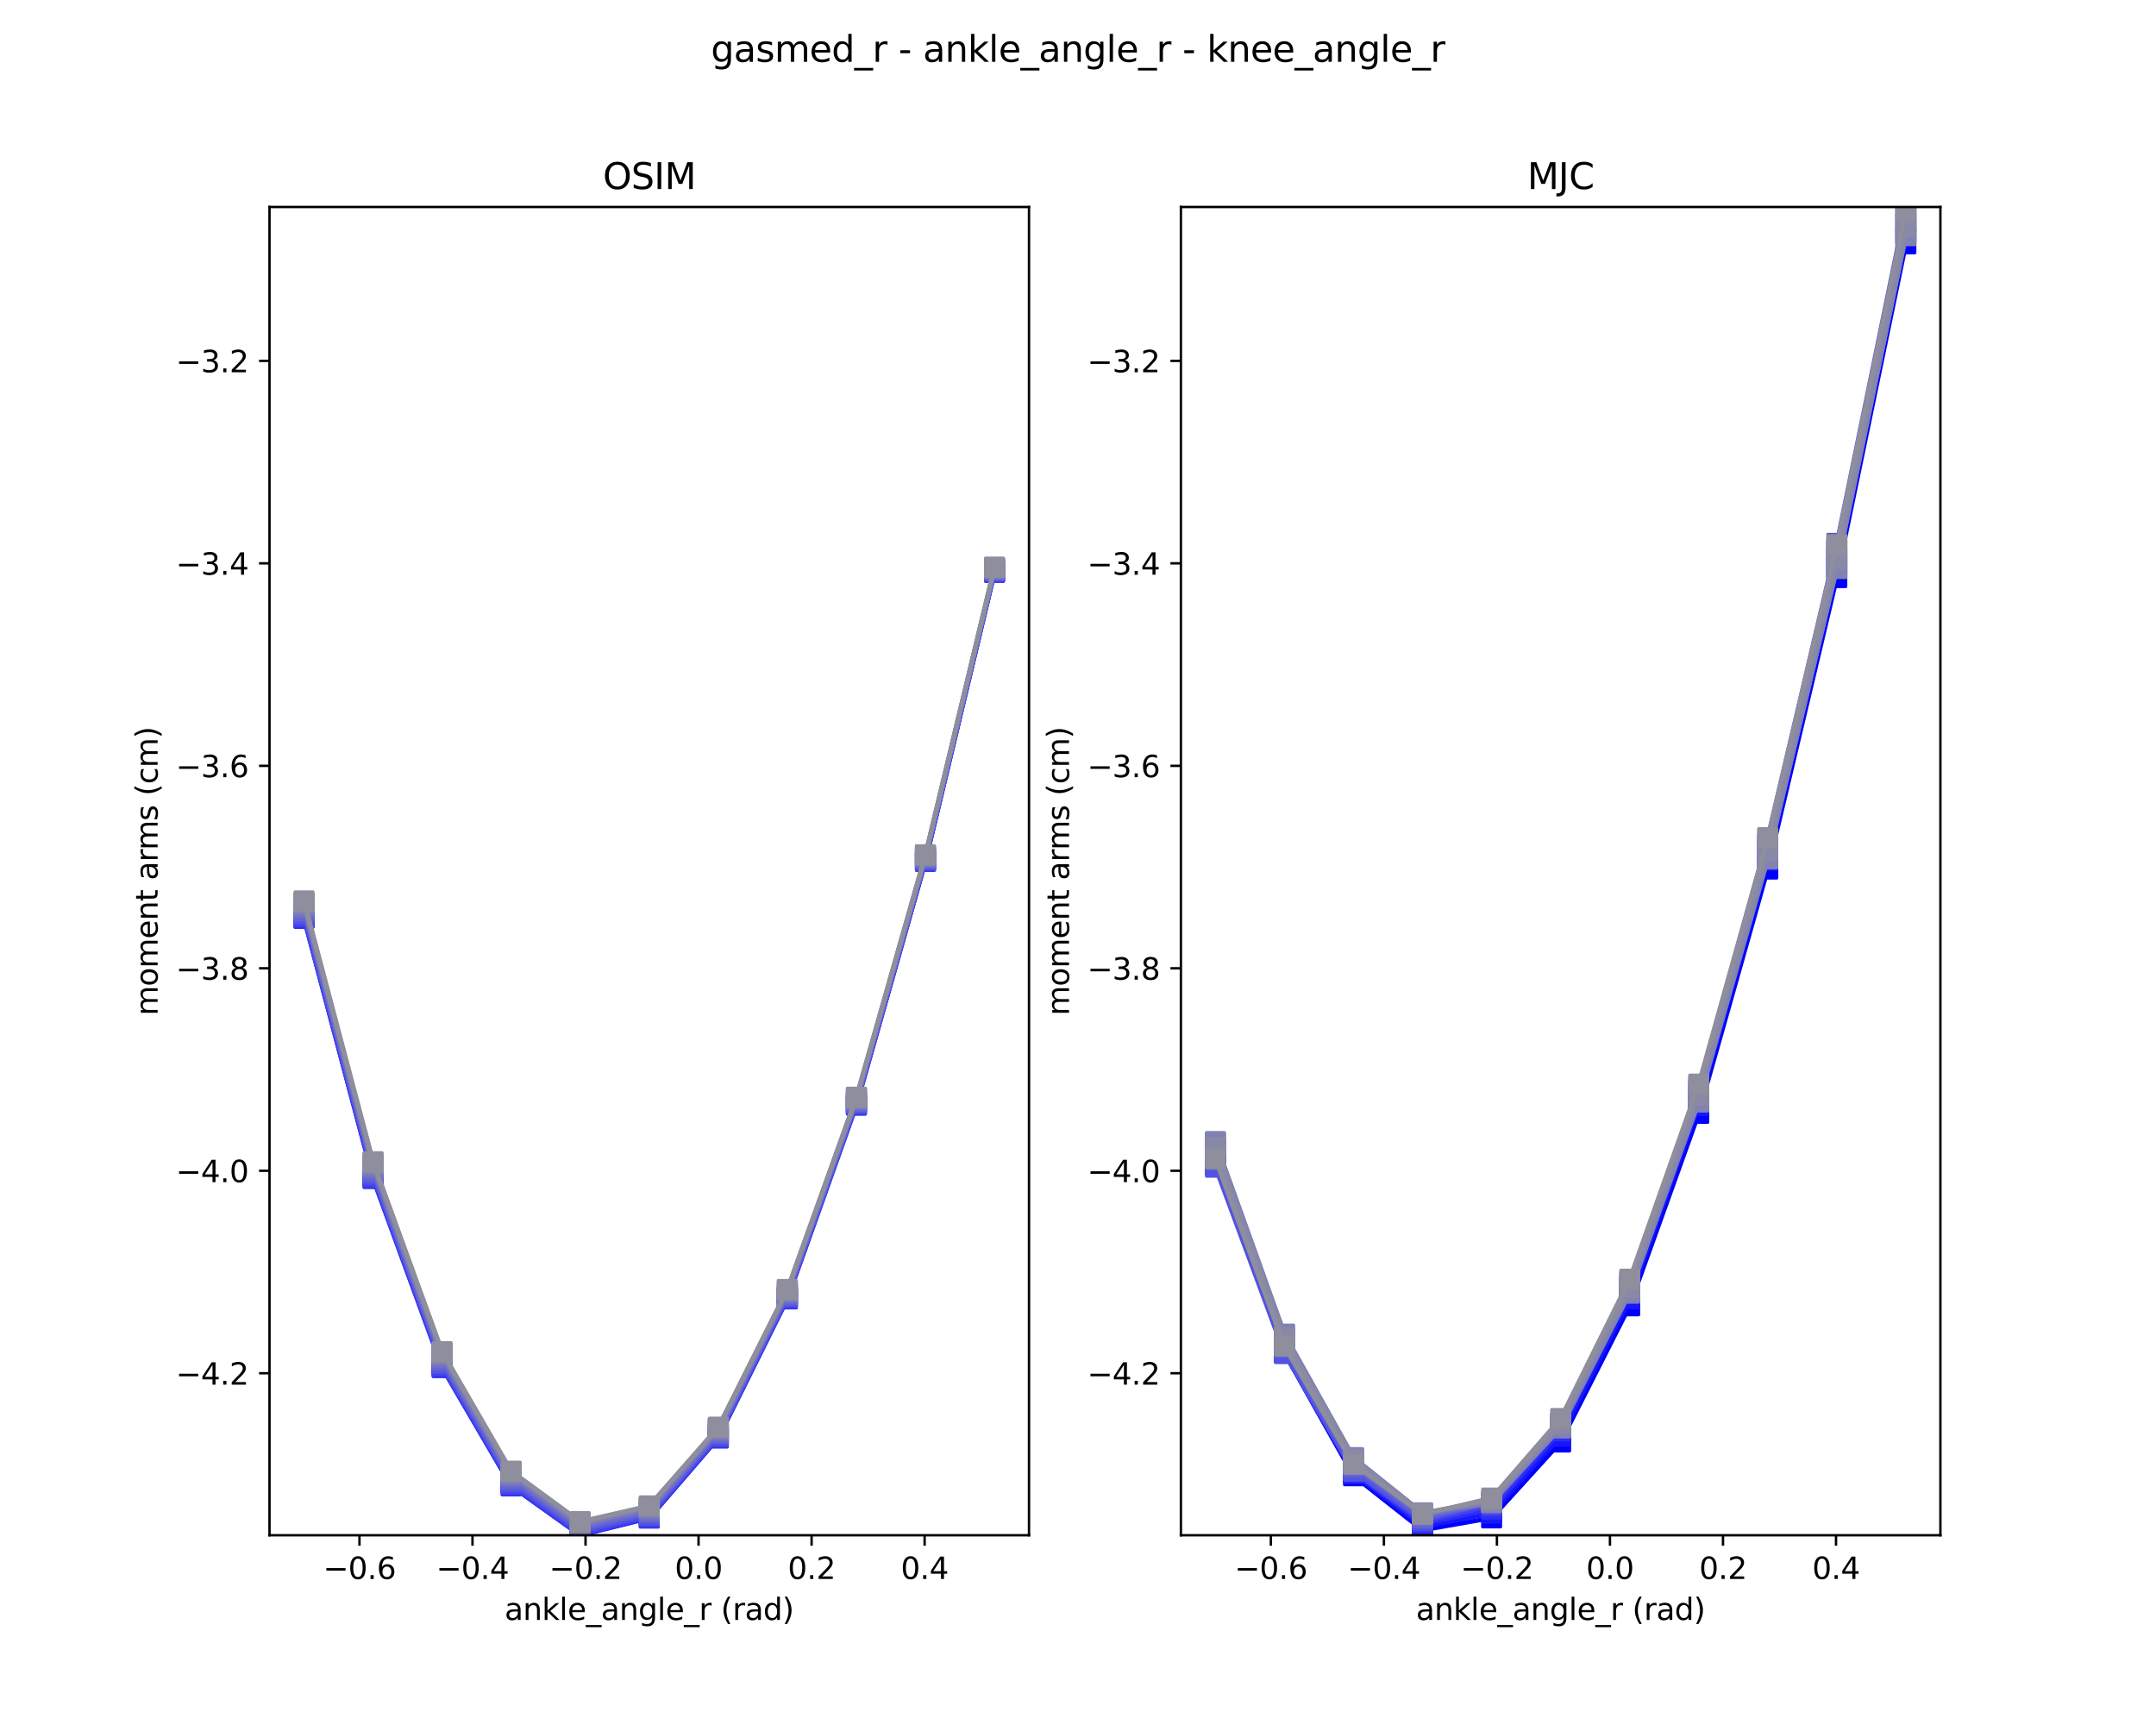 <?xml version="1.0" encoding="utf-8" standalone="no"?>
<!DOCTYPE svg PUBLIC "-//W3C//DTD SVG 1.1//EN"
  "http://www.w3.org/Graphics/SVG/1.1/DTD/svg11.dtd">
<svg xmlns:xlink="http://www.w3.org/1999/xlink" width="720pt" height="576pt" viewBox="0 0 720 576" xmlns="http://www.w3.org/2000/svg" version="1.1">
 <defs>
  <style type="text/css">*{stroke-linejoin: round; stroke-linecap: butt}</style>
 </defs>
 <g id="figure_1">
  <g id="patch_1">
   <path d="M 0 576 
L 720 576 
L 720 0 
L 0 0 
z
" style="fill: #ffffff"/>
  </g>
  <g id="axes_1">
   <g id="patch_2">
    <path d="M 90 512.64 
L 343.636 512.64 
L 343.636 69.12 
L 90 69.12 
z
" style="fill: #ffffff"/>
   </g>
   <g id="matplotlib.axis_1">
    <g id="xtick_1">
     <g id="line2d_1">
      <defs>
       <path id="mb900edaed8" d="M 0 0 
L 0 3.5 
" style="stroke: #000000; stroke-width: 0.8"/>
      </defs>
      <g>
       <use xlink:href="#mb900edaed8" x="120.044" y="512.64" style="stroke: #000000; stroke-width: 0.8"/>
      </g>
     </g>
     <g id="text_1">
      <!-- −0.6 -->
      <g transform="translate(107.903 527.238) scale(0.1 -0.1)">
       <defs>
        <path id="DejaVuSans-2212" d="M 678 2272 
L 4684 2272 
L 4684 1741 
L 678 1741 
L 678 2272 
z
" transform="scale(0.016)"/>
        <path id="DejaVuSans-30" d="M 2034 4250 
Q 1547 4250 1301 3770 
Q 1056 3291 1056 2328 
Q 1056 1369 1301 889 
Q 1547 409 2034 409 
Q 2525 409 2770 889 
Q 3016 1369 3016 2328 
Q 3016 3291 2770 3770 
Q 2525 4250 2034 4250 
z
M 2034 4750 
Q 2819 4750 3233 4129 
Q 3647 3509 3647 2328 
Q 3647 1150 3233 529 
Q 2819 -91 2034 -91 
Q 1250 -91 836 529 
Q 422 1150 422 2328 
Q 422 3509 836 4129 
Q 1250 4750 2034 4750 
z
" transform="scale(0.016)"/>
        <path id="DejaVuSans-2e" d="M 684 794 
L 1344 794 
L 1344 0 
L 684 0 
L 684 794 
z
" transform="scale(0.016)"/>
        <path id="DejaVuSans-36" d="M 2113 2584 
Q 1688 2584 1439 2293 
Q 1191 2003 1191 1497 
Q 1191 994 1439 701 
Q 1688 409 2113 409 
Q 2538 409 2786 701 
Q 3034 994 3034 1497 
Q 3034 2003 2786 2293 
Q 2538 2584 2113 2584 
z
M 3366 4563 
L 3366 3988 
Q 3128 4100 2886 4159 
Q 2644 4219 2406 4219 
Q 1781 4219 1451 3797 
Q 1122 3375 1075 2522 
Q 1259 2794 1537 2939 
Q 1816 3084 2150 3084 
Q 2853 3084 3261 2657 
Q 3669 2231 3669 1497 
Q 3669 778 3244 343 
Q 2819 -91 2113 -91 
Q 1303 -91 875 529 
Q 447 1150 447 2328 
Q 447 3434 972 4092 
Q 1497 4750 2381 4750 
Q 2619 4750 2861 4703 
Q 3103 4656 3366 4563 
z
" transform="scale(0.016)"/>
       </defs>
       <use xlink:href="#DejaVuSans-2212"/>
       <use xlink:href="#DejaVuSans-30" x="83.789"/>
       <use xlink:href="#DejaVuSans-2e" x="147.412"/>
       <use xlink:href="#DejaVuSans-36" x="179.199"/>
      </g>
     </g>
    </g>
    <g id="xtick_2">
     <g id="line2d_2">
      <g>
       <use xlink:href="#mb900edaed8" x="157.791" y="512.64" style="stroke: #000000; stroke-width: 0.8"/>
      </g>
     </g>
     <g id="text_2">
      <!-- −0.4 -->
      <g transform="translate(145.65 527.238) scale(0.1 -0.1)">
       <defs>
        <path id="DejaVuSans-34" d="M 2419 4116 
L 825 1625 
L 2419 1625 
L 2419 4116 
z
M 2253 4666 
L 3047 4666 
L 3047 1625 
L 3713 1625 
L 3713 1100 
L 3047 1100 
L 3047 0 
L 2419 0 
L 2419 1100 
L 313 1100 
L 313 1709 
L 2253 4666 
z
" transform="scale(0.016)"/>
       </defs>
       <use xlink:href="#DejaVuSans-2212"/>
       <use xlink:href="#DejaVuSans-30" x="83.789"/>
       <use xlink:href="#DejaVuSans-2e" x="147.412"/>
       <use xlink:href="#DejaVuSans-34" x="179.199"/>
      </g>
     </g>
    </g>
    <g id="xtick_3">
     <g id="line2d_3">
      <g>
       <use xlink:href="#mb900edaed8" x="195.538" y="512.64" style="stroke: #000000; stroke-width: 0.8"/>
      </g>
     </g>
     <g id="text_3">
      <!-- −0.2 -->
      <g transform="translate(183.397 527.238) scale(0.1 -0.1)">
       <defs>
        <path id="DejaVuSans-32" d="M 1228 531 
L 3431 531 
L 3431 0 
L 469 0 
L 469 531 
Q 828 903 1448 1529 
Q 2069 2156 2228 2338 
Q 2531 2678 2651 2914 
Q 2772 3150 2772 3378 
Q 2772 3750 2511 3984 
Q 2250 4219 1831 4219 
Q 1534 4219 1204 4116 
Q 875 4013 500 3803 
L 500 4441 
Q 881 4594 1212 4672 
Q 1544 4750 1819 4750 
Q 2544 4750 2975 4387 
Q 3406 4025 3406 3419 
Q 3406 3131 3298 2873 
Q 3191 2616 2906 2266 
Q 2828 2175 2409 1742 
Q 1991 1309 1228 531 
z
" transform="scale(0.016)"/>
       </defs>
       <use xlink:href="#DejaVuSans-2212"/>
       <use xlink:href="#DejaVuSans-30" x="83.789"/>
       <use xlink:href="#DejaVuSans-2e" x="147.412"/>
       <use xlink:href="#DejaVuSans-32" x="179.199"/>
      </g>
     </g>
    </g>
    <g id="xtick_4">
     <g id="line2d_4">
      <g>
       <use xlink:href="#mb900edaed8" x="233.285" y="512.64" style="stroke: #000000; stroke-width: 0.8"/>
      </g>
     </g>
     <g id="text_4">
      <!-- 0.0 -->
      <g transform="translate(225.334 527.238) scale(0.1 -0.1)">
       <use xlink:href="#DejaVuSans-30"/>
       <use xlink:href="#DejaVuSans-2e" x="63.623"/>
       <use xlink:href="#DejaVuSans-30" x="95.41"/>
      </g>
     </g>
    </g>
    <g id="xtick_5">
     <g id="line2d_5">
      <g>
       <use xlink:href="#mb900edaed8" x="271.033" y="512.64" style="stroke: #000000; stroke-width: 0.8"/>
      </g>
     </g>
     <g id="text_5">
      <!-- 0.2 -->
      <g transform="translate(263.081 527.238) scale(0.1 -0.1)">
       <use xlink:href="#DejaVuSans-30"/>
       <use xlink:href="#DejaVuSans-2e" x="63.623"/>
       <use xlink:href="#DejaVuSans-32" x="95.41"/>
      </g>
     </g>
    </g>
    <g id="xtick_6">
     <g id="line2d_6">
      <g>
       <use xlink:href="#mb900edaed8" x="308.78" y="512.64" style="stroke: #000000; stroke-width: 0.8"/>
      </g>
     </g>
     <g id="text_6">
      <!-- 0.4 -->
      <g transform="translate(300.828 527.238) scale(0.1 -0.1)">
       <use xlink:href="#DejaVuSans-30"/>
       <use xlink:href="#DejaVuSans-2e" x="63.623"/>
       <use xlink:href="#DejaVuSans-34" x="95.41"/>
      </g>
     </g>
    </g>
    <g id="text_7">
     <!-- ankle_angle_r (rad) -->
     <g transform="translate(168.512 540.917) scale(0.1 -0.1)">
      <defs>
       <path id="DejaVuSans-61" d="M 2194 1759 
Q 1497 1759 1228 1600 
Q 959 1441 959 1056 
Q 959 750 1161 570 
Q 1363 391 1709 391 
Q 2188 391 2477 730 
Q 2766 1069 2766 1631 
L 2766 1759 
L 2194 1759 
z
M 3341 1997 
L 3341 0 
L 2766 0 
L 2766 531 
Q 2569 213 2275 61 
Q 1981 -91 1556 -91 
Q 1019 -91 701 211 
Q 384 513 384 1019 
Q 384 1609 779 1909 
Q 1175 2209 1959 2209 
L 2766 2209 
L 2766 2266 
Q 2766 2663 2505 2880 
Q 2244 3097 1772 3097 
Q 1472 3097 1187 3025 
Q 903 2953 641 2809 
L 641 3341 
Q 956 3463 1253 3523 
Q 1550 3584 1831 3584 
Q 2591 3584 2966 3190 
Q 3341 2797 3341 1997 
z
" transform="scale(0.016)"/>
       <path id="DejaVuSans-6e" d="M 3513 2113 
L 3513 0 
L 2938 0 
L 2938 2094 
Q 2938 2591 2744 2837 
Q 2550 3084 2163 3084 
Q 1697 3084 1428 2787 
Q 1159 2491 1159 1978 
L 1159 0 
L 581 0 
L 581 3500 
L 1159 3500 
L 1159 2956 
Q 1366 3272 1645 3428 
Q 1925 3584 2291 3584 
Q 2894 3584 3203 3211 
Q 3513 2838 3513 2113 
z
" transform="scale(0.016)"/>
       <path id="DejaVuSans-6b" d="M 581 4863 
L 1159 4863 
L 1159 1991 
L 2875 3500 
L 3609 3500 
L 1753 1863 
L 3688 0 
L 2938 0 
L 1159 1709 
L 1159 0 
L 581 0 
L 581 4863 
z
" transform="scale(0.016)"/>
       <path id="DejaVuSans-6c" d="M 603 4863 
L 1178 4863 
L 1178 0 
L 603 0 
L 603 4863 
z
" transform="scale(0.016)"/>
       <path id="DejaVuSans-65" d="M 3597 1894 
L 3597 1613 
L 953 1613 
Q 991 1019 1311 708 
Q 1631 397 2203 397 
Q 2534 397 2845 478 
Q 3156 559 3463 722 
L 3463 178 
Q 3153 47 2828 -22 
Q 2503 -91 2169 -91 
Q 1331 -91 842 396 
Q 353 884 353 1716 
Q 353 2575 817 3079 
Q 1281 3584 2069 3584 
Q 2775 3584 3186 3129 
Q 3597 2675 3597 1894 
z
M 3022 2063 
Q 3016 2534 2758 2815 
Q 2500 3097 2075 3097 
Q 1594 3097 1305 2825 
Q 1016 2553 972 2059 
L 3022 2063 
z
" transform="scale(0.016)"/>
       <path id="DejaVuSans-5f" d="M 3263 -1063 
L 3263 -1509 
L -63 -1509 
L -63 -1063 
L 3263 -1063 
z
" transform="scale(0.016)"/>
       <path id="DejaVuSans-67" d="M 2906 1791 
Q 2906 2416 2648 2759 
Q 2391 3103 1925 3103 
Q 1463 3103 1205 2759 
Q 947 2416 947 1791 
Q 947 1169 1205 825 
Q 1463 481 1925 481 
Q 2391 481 2648 825 
Q 2906 1169 2906 1791 
z
M 3481 434 
Q 3481 -459 3084 -895 
Q 2688 -1331 1869 -1331 
Q 1566 -1331 1297 -1286 
Q 1028 -1241 775 -1147 
L 775 -588 
Q 1028 -725 1275 -790 
Q 1522 -856 1778 -856 
Q 2344 -856 2625 -561 
Q 2906 -266 2906 331 
L 2906 616 
Q 2728 306 2450 153 
Q 2172 0 1784 0 
Q 1141 0 747 490 
Q 353 981 353 1791 
Q 353 2603 747 3093 
Q 1141 3584 1784 3584 
Q 2172 3584 2450 3431 
Q 2728 3278 2906 2969 
L 2906 3500 
L 3481 3500 
L 3481 434 
z
" transform="scale(0.016)"/>
       <path id="DejaVuSans-72" d="M 2631 2963 
Q 2534 3019 2420 3045 
Q 2306 3072 2169 3072 
Q 1681 3072 1420 2755 
Q 1159 2438 1159 1844 
L 1159 0 
L 581 0 
L 581 3500 
L 1159 3500 
L 1159 2956 
Q 1341 3275 1631 3429 
Q 1922 3584 2338 3584 
Q 2397 3584 2469 3576 
Q 2541 3569 2628 3553 
L 2631 2963 
z
" transform="scale(0.016)"/>
       <path id="DejaVuSans-20" transform="scale(0.016)"/>
       <path id="DejaVuSans-28" d="M 1984 4856 
Q 1566 4138 1362 3434 
Q 1159 2731 1159 2009 
Q 1159 1288 1364 580 
Q 1569 -128 1984 -844 
L 1484 -844 
Q 1016 -109 783 600 
Q 550 1309 550 2009 
Q 550 2706 781 3412 
Q 1013 4119 1484 4856 
L 1984 4856 
z
" transform="scale(0.016)"/>
       <path id="DejaVuSans-64" d="M 2906 2969 
L 2906 4863 
L 3481 4863 
L 3481 0 
L 2906 0 
L 2906 525 
Q 2725 213 2448 61 
Q 2172 -91 1784 -91 
Q 1150 -91 751 415 
Q 353 922 353 1747 
Q 353 2572 751 3078 
Q 1150 3584 1784 3584 
Q 2172 3584 2448 3432 
Q 2725 3281 2906 2969 
z
M 947 1747 
Q 947 1113 1208 752 
Q 1469 391 1925 391 
Q 2381 391 2643 752 
Q 2906 1113 2906 1747 
Q 2906 2381 2643 2742 
Q 2381 3103 1925 3103 
Q 1469 3103 1208 2742 
Q 947 2381 947 1747 
z
" transform="scale(0.016)"/>
       <path id="DejaVuSans-29" d="M 513 4856 
L 1013 4856 
Q 1481 4119 1714 3412 
Q 1947 2706 1947 2009 
Q 1947 1309 1714 600 
Q 1481 -109 1013 -844 
L 513 -844 
Q 928 -128 1133 580 
Q 1338 1288 1338 2009 
Q 1338 2731 1133 3434 
Q 928 4138 513 4856 
z
" transform="scale(0.016)"/>
      </defs>
      <use xlink:href="#DejaVuSans-61"/>
      <use xlink:href="#DejaVuSans-6e" x="61.279"/>
      <use xlink:href="#DejaVuSans-6b" x="124.658"/>
      <use xlink:href="#DejaVuSans-6c" x="182.568"/>
      <use xlink:href="#DejaVuSans-65" x="210.352"/>
      <use xlink:href="#DejaVuSans-5f" x="271.875"/>
      <use xlink:href="#DejaVuSans-61" x="321.875"/>
      <use xlink:href="#DejaVuSans-6e" x="383.154"/>
      <use xlink:href="#DejaVuSans-67" x="446.533"/>
      <use xlink:href="#DejaVuSans-6c" x="510.01"/>
      <use xlink:href="#DejaVuSans-65" x="537.793"/>
      <use xlink:href="#DejaVuSans-5f" x="599.316"/>
      <use xlink:href="#DejaVuSans-72" x="649.316"/>
      <use xlink:href="#DejaVuSans-20" x="690.43"/>
      <use xlink:href="#DejaVuSans-28" x="722.217"/>
      <use xlink:href="#DejaVuSans-72" x="761.23"/>
      <use xlink:href="#DejaVuSans-61" x="802.344"/>
      <use xlink:href="#DejaVuSans-64" x="863.623"/>
      <use xlink:href="#DejaVuSans-29" x="927.1"/>
     </g>
    </g>
   </g>
   <g id="matplotlib.axis_2">
    <g id="ytick_1">
     <g id="line2d_7">
      <defs>
       <path id="me4cda425ed" d="M 0 0 
L -3.5 0 
" style="stroke: #000000; stroke-width: 0.8"/>
      </defs>
      <g>
       <use xlink:href="#me4cda425ed" x="90" y="458.547" style="stroke: #000000; stroke-width: 0.8"/>
      </g>
     </g>
     <g id="text_8">
      <!-- −4.2 -->
      <g transform="translate(58.717 462.346) scale(0.1 -0.1)">
       <use xlink:href="#DejaVuSans-2212"/>
       <use xlink:href="#DejaVuSans-34" x="83.789"/>
       <use xlink:href="#DejaVuSans-2e" x="147.412"/>
       <use xlink:href="#DejaVuSans-32" x="179.199"/>
      </g>
     </g>
    </g>
    <g id="ytick_2">
     <g id="line2d_8">
      <g>
       <use xlink:href="#me4cda425ed" x="90" y="390.937" style="stroke: #000000; stroke-width: 0.8"/>
      </g>
     </g>
     <g id="text_9">
      <!-- −4.0 -->
      <g transform="translate(58.717 394.736) scale(0.1 -0.1)">
       <use xlink:href="#DejaVuSans-2212"/>
       <use xlink:href="#DejaVuSans-34" x="83.789"/>
       <use xlink:href="#DejaVuSans-2e" x="147.412"/>
       <use xlink:href="#DejaVuSans-30" x="179.199"/>
      </g>
     </g>
    </g>
    <g id="ytick_3">
     <g id="line2d_9">
      <g>
       <use xlink:href="#me4cda425ed" x="90" y="323.327" style="stroke: #000000; stroke-width: 0.8"/>
      </g>
     </g>
     <g id="text_10">
      <!-- −3.8 -->
      <g transform="translate(58.717 327.127) scale(0.1 -0.1)">
       <defs>
        <path id="DejaVuSans-33" d="M 2597 2516 
Q 3050 2419 3304 2112 
Q 3559 1806 3559 1356 
Q 3559 666 3084 287 
Q 2609 -91 1734 -91 
Q 1441 -91 1130 -33 
Q 819 25 488 141 
L 488 750 
Q 750 597 1062 519 
Q 1375 441 1716 441 
Q 2309 441 2620 675 
Q 2931 909 2931 1356 
Q 2931 1769 2642 2001 
Q 2353 2234 1838 2234 
L 1294 2234 
L 1294 2753 
L 1863 2753 
Q 2328 2753 2575 2939 
Q 2822 3125 2822 3475 
Q 2822 3834 2567 4026 
Q 2313 4219 1838 4219 
Q 1578 4219 1281 4162 
Q 984 4106 628 3988 
L 628 4550 
Q 988 4650 1302 4700 
Q 1616 4750 1894 4750 
Q 2613 4750 3031 4423 
Q 3450 4097 3450 3541 
Q 3450 3153 3228 2886 
Q 3006 2619 2597 2516 
z
" transform="scale(0.016)"/>
        <path id="DejaVuSans-38" d="M 2034 2216 
Q 1584 2216 1326 1975 
Q 1069 1734 1069 1313 
Q 1069 891 1326 650 
Q 1584 409 2034 409 
Q 2484 409 2743 651 
Q 3003 894 3003 1313 
Q 3003 1734 2745 1975 
Q 2488 2216 2034 2216 
z
M 1403 2484 
Q 997 2584 770 2862 
Q 544 3141 544 3541 
Q 544 4100 942 4425 
Q 1341 4750 2034 4750 
Q 2731 4750 3128 4425 
Q 3525 4100 3525 3541 
Q 3525 3141 3298 2862 
Q 3072 2584 2669 2484 
Q 3125 2378 3379 2068 
Q 3634 1759 3634 1313 
Q 3634 634 3220 271 
Q 2806 -91 2034 -91 
Q 1263 -91 848 271 
Q 434 634 434 1313 
Q 434 1759 690 2068 
Q 947 2378 1403 2484 
z
M 1172 3481 
Q 1172 3119 1398 2916 
Q 1625 2713 2034 2713 
Q 2441 2713 2670 2916 
Q 2900 3119 2900 3481 
Q 2900 3844 2670 4047 
Q 2441 4250 2034 4250 
Q 1625 4250 1398 4047 
Q 1172 3844 1172 3481 
z
" transform="scale(0.016)"/>
       </defs>
       <use xlink:href="#DejaVuSans-2212"/>
       <use xlink:href="#DejaVuSans-33" x="83.789"/>
       <use xlink:href="#DejaVuSans-2e" x="147.412"/>
       <use xlink:href="#DejaVuSans-38" x="179.199"/>
      </g>
     </g>
    </g>
    <g id="ytick_4">
     <g id="line2d_10">
      <g>
       <use xlink:href="#me4cda425ed" x="90" y="255.718" style="stroke: #000000; stroke-width: 0.8"/>
      </g>
     </g>
     <g id="text_11">
      <!-- −3.6 -->
      <g transform="translate(58.717 259.517) scale(0.1 -0.1)">
       <use xlink:href="#DejaVuSans-2212"/>
       <use xlink:href="#DejaVuSans-33" x="83.789"/>
       <use xlink:href="#DejaVuSans-2e" x="147.412"/>
       <use xlink:href="#DejaVuSans-36" x="179.199"/>
      </g>
     </g>
    </g>
    <g id="ytick_5">
     <g id="line2d_11">
      <g>
       <use xlink:href="#me4cda425ed" x="90" y="188.108" style="stroke: #000000; stroke-width: 0.8"/>
      </g>
     </g>
     <g id="text_12">
      <!-- −3.4 -->
      <g transform="translate(58.717 191.907) scale(0.1 -0.1)">
       <use xlink:href="#DejaVuSans-2212"/>
       <use xlink:href="#DejaVuSans-33" x="83.789"/>
       <use xlink:href="#DejaVuSans-2e" x="147.412"/>
       <use xlink:href="#DejaVuSans-34" x="179.199"/>
      </g>
     </g>
    </g>
    <g id="ytick_6">
     <g id="line2d_12">
      <g>
       <use xlink:href="#me4cda425ed" x="90" y="120.498" style="stroke: #000000; stroke-width: 0.8"/>
      </g>
     </g>
     <g id="text_13">
      <!-- −3.2 -->
      <g transform="translate(58.717 124.297) scale(0.1 -0.1)">
       <use xlink:href="#DejaVuSans-2212"/>
       <use xlink:href="#DejaVuSans-33" x="83.789"/>
       <use xlink:href="#DejaVuSans-2e" x="147.412"/>
       <use xlink:href="#DejaVuSans-32" x="179.199"/>
      </g>
     </g>
    </g>
    <g id="text_14">
     <!-- moment arms (cm) -->
     <g transform="translate(52.638 339.092) rotate(-90) scale(0.1 -0.1)">
      <defs>
       <path id="DejaVuSans-6d" d="M 3328 2828 
Q 3544 3216 3844 3400 
Q 4144 3584 4550 3584 
Q 5097 3584 5394 3201 
Q 5691 2819 5691 2113 
L 5691 0 
L 5113 0 
L 5113 2094 
Q 5113 2597 4934 2840 
Q 4756 3084 4391 3084 
Q 3944 3084 3684 2787 
Q 3425 2491 3425 1978 
L 3425 0 
L 2847 0 
L 2847 2094 
Q 2847 2600 2669 2842 
Q 2491 3084 2119 3084 
Q 1678 3084 1418 2786 
Q 1159 2488 1159 1978 
L 1159 0 
L 581 0 
L 581 3500 
L 1159 3500 
L 1159 2956 
Q 1356 3278 1631 3431 
Q 1906 3584 2284 3584 
Q 2666 3584 2933 3390 
Q 3200 3197 3328 2828 
z
" transform="scale(0.016)"/>
       <path id="DejaVuSans-6f" d="M 1959 3097 
Q 1497 3097 1228 2736 
Q 959 2375 959 1747 
Q 959 1119 1226 758 
Q 1494 397 1959 397 
Q 2419 397 2687 759 
Q 2956 1122 2956 1747 
Q 2956 2369 2687 2733 
Q 2419 3097 1959 3097 
z
M 1959 3584 
Q 2709 3584 3137 3096 
Q 3566 2609 3566 1747 
Q 3566 888 3137 398 
Q 2709 -91 1959 -91 
Q 1206 -91 779 398 
Q 353 888 353 1747 
Q 353 2609 779 3096 
Q 1206 3584 1959 3584 
z
" transform="scale(0.016)"/>
       <path id="DejaVuSans-74" d="M 1172 4494 
L 1172 3500 
L 2356 3500 
L 2356 3053 
L 1172 3053 
L 1172 1153 
Q 1172 725 1289 603 
Q 1406 481 1766 481 
L 2356 481 
L 2356 0 
L 1766 0 
Q 1100 0 847 248 
Q 594 497 594 1153 
L 594 3053 
L 172 3053 
L 172 3500 
L 594 3500 
L 594 4494 
L 1172 4494 
z
" transform="scale(0.016)"/>
       <path id="DejaVuSans-73" d="M 2834 3397 
L 2834 2853 
Q 2591 2978 2328 3040 
Q 2066 3103 1784 3103 
Q 1356 3103 1142 2972 
Q 928 2841 928 2578 
Q 928 2378 1081 2264 
Q 1234 2150 1697 2047 
L 1894 2003 
Q 2506 1872 2764 1633 
Q 3022 1394 3022 966 
Q 3022 478 2636 193 
Q 2250 -91 1575 -91 
Q 1294 -91 989 -36 
Q 684 19 347 128 
L 347 722 
Q 666 556 975 473 
Q 1284 391 1588 391 
Q 1994 391 2212 530 
Q 2431 669 2431 922 
Q 2431 1156 2273 1281 
Q 2116 1406 1581 1522 
L 1381 1569 
Q 847 1681 609 1914 
Q 372 2147 372 2553 
Q 372 3047 722 3315 
Q 1072 3584 1716 3584 
Q 2034 3584 2315 3537 
Q 2597 3491 2834 3397 
z
" transform="scale(0.016)"/>
       <path id="DejaVuSans-63" d="M 3122 3366 
L 3122 2828 
Q 2878 2963 2633 3030 
Q 2388 3097 2138 3097 
Q 1578 3097 1268 2742 
Q 959 2388 959 1747 
Q 959 1106 1268 751 
Q 1578 397 2138 397 
Q 2388 397 2633 464 
Q 2878 531 3122 666 
L 3122 134 
Q 2881 22 2623 -34 
Q 2366 -91 2075 -91 
Q 1284 -91 818 406 
Q 353 903 353 1747 
Q 353 2603 823 3093 
Q 1294 3584 2113 3584 
Q 2378 3584 2631 3529 
Q 2884 3475 3122 3366 
z
" transform="scale(0.016)"/>
      </defs>
      <use xlink:href="#DejaVuSans-6d"/>
      <use xlink:href="#DejaVuSans-6f" x="97.412"/>
      <use xlink:href="#DejaVuSans-6d" x="158.594"/>
      <use xlink:href="#DejaVuSans-65" x="256.006"/>
      <use xlink:href="#DejaVuSans-6e" x="317.529"/>
      <use xlink:href="#DejaVuSans-74" x="380.908"/>
      <use xlink:href="#DejaVuSans-20" x="420.117"/>
      <use xlink:href="#DejaVuSans-61" x="451.904"/>
      <use xlink:href="#DejaVuSans-72" x="513.184"/>
      <use xlink:href="#DejaVuSans-6d" x="552.547"/>
      <use xlink:href="#DejaVuSans-73" x="649.959"/>
      <use xlink:href="#DejaVuSans-20" x="702.059"/>
      <use xlink:href="#DejaVuSans-28" x="733.846"/>
      <use xlink:href="#DejaVuSans-63" x="772.859"/>
      <use xlink:href="#DejaVuSans-6d" x="827.84"/>
      <use xlink:href="#DejaVuSans-29" x="925.252"/>
     </g>
    </g>
   </g>
   <g id="line2d_13">
    <path d="M 101.529 305.607 
L 124.587 392.45 
L 147.645 455.593 
L 170.702 495.135 
L 193.76 511.644 
L 216.818 505.994 
L 239.876 479.332 
L 262.934 432.96 
L 285.992 368.356 
L 309.05 287.051 
L 332.107 190.671 
" clip-path="url(#p0f5f1e99e6)" style="fill: none; stroke: #0000ff; stroke-width: 1.5; stroke-linecap: square"/>
    <defs>
     <path id="m7e4190caa3" d="M -3 3 
L 3 3 
L 3 -3 
L -3 -3 
z
" style="stroke: #0000ff; stroke-linejoin: miter"/>
    </defs>
    <g clip-path="url(#p0f5f1e99e6)">
     <use xlink:href="#m7e4190caa3" x="101.529" y="305.607" style="fill: #0000ff; stroke: #0000ff; stroke-linejoin: miter"/>
     <use xlink:href="#m7e4190caa3" x="124.587" y="392.45" style="fill: #0000ff; stroke: #0000ff; stroke-linejoin: miter"/>
     <use xlink:href="#m7e4190caa3" x="147.645" y="455.593" style="fill: #0000ff; stroke: #0000ff; stroke-linejoin: miter"/>
     <use xlink:href="#m7e4190caa3" x="170.702" y="495.135" style="fill: #0000ff; stroke: #0000ff; stroke-linejoin: miter"/>
     <use xlink:href="#m7e4190caa3" x="193.76" y="511.644" style="fill: #0000ff; stroke: #0000ff; stroke-linejoin: miter"/>
     <use xlink:href="#m7e4190caa3" x="216.818" y="505.994" style="fill: #0000ff; stroke: #0000ff; stroke-linejoin: miter"/>
     <use xlink:href="#m7e4190caa3" x="239.876" y="479.332" style="fill: #0000ff; stroke: #0000ff; stroke-linejoin: miter"/>
     <use xlink:href="#m7e4190caa3" x="262.934" y="432.96" style="fill: #0000ff; stroke: #0000ff; stroke-linejoin: miter"/>
     <use xlink:href="#m7e4190caa3" x="285.992" y="368.356" style="fill: #0000ff; stroke: #0000ff; stroke-linejoin: miter"/>
     <use xlink:href="#m7e4190caa3" x="309.05" y="287.051" style="fill: #0000ff; stroke: #0000ff; stroke-linejoin: miter"/>
     <use xlink:href="#m7e4190caa3" x="332.107" y="190.671" style="fill: #0000ff; stroke: #0000ff; stroke-linejoin: miter"/>
    </g>
   </g>
   <g id="line2d_14">
    <path d="M 101.529 306.607 
L 124.587 393.448 
L 147.645 456.561 
L 170.702 496.077 
L 193.76 512.542 
L 216.818 506.838 
L 239.876 480.099 
L 262.934 433.653 
L 285.992 368.956 
L 309.05 287.559 
L 332.107 191.074 
" clip-path="url(#p0f5f1e99e6)" style="fill: none; stroke: #1717fd; stroke-width: 1.5; stroke-linecap: square"/>
    <defs>
     <path id="m9e3b79b672" d="M -3 3 
L 3 3 
L 3 -3 
L -3 -3 
z
" style="stroke: #1717fd; stroke-linejoin: miter"/>
    </defs>
    <g clip-path="url(#p0f5f1e99e6)">
     <use xlink:href="#m9e3b79b672" x="101.529" y="306.607" style="fill: #1717fd; stroke: #1717fd; stroke-linejoin: miter"/>
     <use xlink:href="#m9e3b79b672" x="124.587" y="393.448" style="fill: #1717fd; stroke: #1717fd; stroke-linejoin: miter"/>
     <use xlink:href="#m9e3b79b672" x="147.645" y="456.561" style="fill: #1717fd; stroke: #1717fd; stroke-linejoin: miter"/>
     <use xlink:href="#m9e3b79b672" x="170.702" y="496.077" style="fill: #1717fd; stroke: #1717fd; stroke-linejoin: miter"/>
     <use xlink:href="#m9e3b79b672" x="193.76" y="512.542" style="fill: #1717fd; stroke: #1717fd; stroke-linejoin: miter"/>
     <use xlink:href="#m9e3b79b672" x="216.818" y="506.838" style="fill: #1717fd; stroke: #1717fd; stroke-linejoin: miter"/>
     <use xlink:href="#m9e3b79b672" x="239.876" y="480.099" style="fill: #1717fd; stroke: #1717fd; stroke-linejoin: miter"/>
     <use xlink:href="#m9e3b79b672" x="262.934" y="433.653" style="fill: #1717fd; stroke: #1717fd; stroke-linejoin: miter"/>
     <use xlink:href="#m9e3b79b672" x="285.992" y="368.956" style="fill: #1717fd; stroke: #1717fd; stroke-linejoin: miter"/>
     <use xlink:href="#m9e3b79b672" x="309.05" y="287.559" style="fill: #1717fd; stroke: #1717fd; stroke-linejoin: miter"/>
     <use xlink:href="#m9e3b79b672" x="332.107" y="191.074" style="fill: #1717fd; stroke: #1717fd; stroke-linejoin: miter"/>
    </g>
   </g>
   <g id="line2d_15">
    <path d="M 101.529 306.667 
L 124.587 393.525 
L 147.645 456.648 
L 170.702 496.165 
L 193.76 512.64 
L 216.818 506.93 
L 239.876 480.191 
L 262.934 433.744 
L 285.992 369.036 
L 309.05 287.628 
L 332.107 191.134 
" clip-path="url(#p0f5f1e99e6)" style="fill: none; stroke: #2d2df7; stroke-width: 1.5; stroke-linecap: square"/>
    <defs>
     <path id="mb2ce838ff6" d="M -3 3 
L 3 3 
L 3 -3 
L -3 -3 
z
" style="stroke: #2d2df7; stroke-linejoin: miter"/>
    </defs>
    <g clip-path="url(#p0f5f1e99e6)">
     <use xlink:href="#mb2ce838ff6" x="101.529" y="306.667" style="fill: #2d2df7; stroke: #2d2df7; stroke-linejoin: miter"/>
     <use xlink:href="#mb2ce838ff6" x="124.587" y="393.525" style="fill: #2d2df7; stroke: #2d2df7; stroke-linejoin: miter"/>
     <use xlink:href="#mb2ce838ff6" x="147.645" y="456.648" style="fill: #2d2df7; stroke: #2d2df7; stroke-linejoin: miter"/>
     <use xlink:href="#mb2ce838ff6" x="170.702" y="496.165" style="fill: #2d2df7; stroke: #2d2df7; stroke-linejoin: miter"/>
     <use xlink:href="#mb2ce838ff6" x="193.76" y="512.64" style="fill: #2d2df7; stroke: #2d2df7; stroke-linejoin: miter"/>
     <use xlink:href="#mb2ce838ff6" x="216.818" y="506.93" style="fill: #2d2df7; stroke: #2d2df7; stroke-linejoin: miter"/>
     <use xlink:href="#mb2ce838ff6" x="239.876" y="480.191" style="fill: #2d2df7; stroke: #2d2df7; stroke-linejoin: miter"/>
     <use xlink:href="#mb2ce838ff6" x="262.934" y="433.744" style="fill: #2d2df7; stroke: #2d2df7; stroke-linejoin: miter"/>
     <use xlink:href="#mb2ce838ff6" x="285.992" y="369.036" style="fill: #2d2df7; stroke: #2d2df7; stroke-linejoin: miter"/>
     <use xlink:href="#mb2ce838ff6" x="309.05" y="287.628" style="fill: #2d2df7; stroke: #2d2df7; stroke-linejoin: miter"/>
     <use xlink:href="#mb2ce838ff6" x="332.107" y="191.134" style="fill: #2d2df7; stroke: #2d2df7; stroke-linejoin: miter"/>
    </g>
   </g>
   <g id="line2d_16">
    <path d="M 101.529 306.104 
L 124.587 392.983 
L 147.645 456.132 
L 170.702 495.689 
L 193.76 512.19 
L 216.818 506.529 
L 239.876 479.839 
L 262.934 433.434 
L 285.992 368.775 
L 309.05 287.412 
L 332.107 190.961 
" clip-path="url(#p0f5f1e99e6)" style="fill: none; stroke: #4141ee; stroke-width: 1.5; stroke-linecap: square"/>
    <defs>
     <path id="m1e858bebf0" d="M -3 3 
L 3 3 
L 3 -3 
L -3 -3 
z
" style="stroke: #4141ee; stroke-linejoin: miter"/>
    </defs>
    <g clip-path="url(#p0f5f1e99e6)">
     <use xlink:href="#m1e858bebf0" x="101.529" y="306.104" style="fill: #4141ee; stroke: #4141ee; stroke-linejoin: miter"/>
     <use xlink:href="#m1e858bebf0" x="124.587" y="392.983" style="fill: #4141ee; stroke: #4141ee; stroke-linejoin: miter"/>
     <use xlink:href="#m1e858bebf0" x="147.645" y="456.132" style="fill: #4141ee; stroke: #4141ee; stroke-linejoin: miter"/>
     <use xlink:href="#m1e858bebf0" x="170.702" y="495.689" style="fill: #4141ee; stroke: #4141ee; stroke-linejoin: miter"/>
     <use xlink:href="#m1e858bebf0" x="193.76" y="512.19" style="fill: #4141ee; stroke: #4141ee; stroke-linejoin: miter"/>
     <use xlink:href="#m1e858bebf0" x="216.818" y="506.529" style="fill: #4141ee; stroke: #4141ee; stroke-linejoin: miter"/>
     <use xlink:href="#m1e858bebf0" x="239.876" y="479.839" style="fill: #4141ee; stroke: #4141ee; stroke-linejoin: miter"/>
     <use xlink:href="#m1e858bebf0" x="262.934" y="433.434" style="fill: #4141ee; stroke: #4141ee; stroke-linejoin: miter"/>
     <use xlink:href="#m1e858bebf0" x="285.992" y="368.775" style="fill: #4141ee; stroke: #4141ee; stroke-linejoin: miter"/>
     <use xlink:href="#m1e858bebf0" x="309.05" y="287.412" style="fill: #4141ee; stroke: #4141ee; stroke-linejoin: miter"/>
     <use xlink:href="#m1e858bebf0" x="332.107" y="190.961" style="fill: #4141ee; stroke: #4141ee; stroke-linejoin: miter"/>
    </g>
   </g>
   <g id="line2d_17">
    <path d="M 101.529 305.191 
L 124.587 392.09 
L 147.645 455.283 
L 170.702 494.897 
L 193.76 511.456 
L 216.818 505.859 
L 239.876 479.234 
L 262.934 432.905 
L 285.992 368.323 
L 309.05 287.037 
L 332.107 190.669 
" clip-path="url(#p0f5f1e99e6)" style="fill: none; stroke: #5252e3; stroke-width: 1.5; stroke-linecap: square"/>
    <defs>
     <path id="md4f4b28b4b" d="M -3 3 
L 3 3 
L 3 -3 
L -3 -3 
z
" style="stroke: #5252e3; stroke-linejoin: miter"/>
    </defs>
    <g clip-path="url(#p0f5f1e99e6)">
     <use xlink:href="#md4f4b28b4b" x="101.529" y="305.191" style="fill: #5252e3; stroke: #5252e3; stroke-linejoin: miter"/>
     <use xlink:href="#md4f4b28b4b" x="124.587" y="392.09" style="fill: #5252e3; stroke: #5252e3; stroke-linejoin: miter"/>
     <use xlink:href="#md4f4b28b4b" x="147.645" y="455.283" style="fill: #5252e3; stroke: #5252e3; stroke-linejoin: miter"/>
     <use xlink:href="#md4f4b28b4b" x="170.702" y="494.897" style="fill: #5252e3; stroke: #5252e3; stroke-linejoin: miter"/>
     <use xlink:href="#md4f4b28b4b" x="193.76" y="511.456" style="fill: #5252e3; stroke: #5252e3; stroke-linejoin: miter"/>
     <use xlink:href="#md4f4b28b4b" x="216.818" y="505.859" style="fill: #5252e3; stroke: #5252e3; stroke-linejoin: miter"/>
     <use xlink:href="#md4f4b28b4b" x="239.876" y="479.234" style="fill: #5252e3; stroke: #5252e3; stroke-linejoin: miter"/>
     <use xlink:href="#md4f4b28b4b" x="262.934" y="432.905" style="fill: #5252e3; stroke: #5252e3; stroke-linejoin: miter"/>
     <use xlink:href="#md4f4b28b4b" x="285.992" y="368.323" style="fill: #5252e3; stroke: #5252e3; stroke-linejoin: miter"/>
     <use xlink:href="#md4f4b28b4b" x="309.05" y="287.037" style="fill: #5252e3; stroke: #5252e3; stroke-linejoin: miter"/>
     <use xlink:href="#md4f4b28b4b" x="332.107" y="190.669" style="fill: #5252e3; stroke: #5252e3; stroke-linejoin: miter"/>
    </g>
   </g>
   <g id="line2d_18">
    <path d="M 101.529 304.151 
L 124.587 391.087 
L 147.645 454.317 
L 170.702 493.987 
L 193.76 510.613 
L 216.818 505.091 
L 239.876 478.546 
L 262.934 432.301 
L 285.992 367.807 
L 309.05 286.611 
L 332.107 190.331 
" clip-path="url(#p0f5f1e99e6)" style="fill: none; stroke: #6262d7; stroke-width: 1.5; stroke-linecap: square"/>
    <defs>
     <path id="m8576aed4aa" d="M -3 3 
L 3 3 
L 3 -3 
L -3 -3 
z
" style="stroke: #6262d7; stroke-linejoin: miter"/>
    </defs>
    <g clip-path="url(#p0f5f1e99e6)">
     <use xlink:href="#m8576aed4aa" x="101.529" y="304.151" style="fill: #6262d7; stroke: #6262d7; stroke-linejoin: miter"/>
     <use xlink:href="#m8576aed4aa" x="124.587" y="391.087" style="fill: #6262d7; stroke: #6262d7; stroke-linejoin: miter"/>
     <use xlink:href="#m8576aed4aa" x="147.645" y="454.317" style="fill: #6262d7; stroke: #6262d7; stroke-linejoin: miter"/>
     <use xlink:href="#m8576aed4aa" x="170.702" y="493.987" style="fill: #6262d7; stroke: #6262d7; stroke-linejoin: miter"/>
     <use xlink:href="#m8576aed4aa" x="193.76" y="510.613" style="fill: #6262d7; stroke: #6262d7; stroke-linejoin: miter"/>
     <use xlink:href="#m8576aed4aa" x="216.818" y="505.091" style="fill: #6262d7; stroke: #6262d7; stroke-linejoin: miter"/>
     <use xlink:href="#m8576aed4aa" x="239.876" y="478.546" style="fill: #6262d7; stroke: #6262d7; stroke-linejoin: miter"/>
     <use xlink:href="#m8576aed4aa" x="262.934" y="432.301" style="fill: #6262d7; stroke: #6262d7; stroke-linejoin: miter"/>
     <use xlink:href="#m8576aed4aa" x="285.992" y="367.807" style="fill: #6262d7; stroke: #6262d7; stroke-linejoin: miter"/>
     <use xlink:href="#m8576aed4aa" x="309.05" y="286.611" style="fill: #6262d7; stroke: #6262d7; stroke-linejoin: miter"/>
     <use xlink:href="#m8576aed4aa" x="332.107" y="190.331" style="fill: #6262d7; stroke: #6262d7; stroke-linejoin: miter"/>
    </g>
   </g>
   <g id="line2d_19">
    <path d="M 101.529 303.14 
L 124.587 390.108 
L 147.645 453.386 
L 170.702 493.107 
L 193.76 509.805 
L 216.818 504.356 
L 239.876 477.884 
L 262.934 431.72 
L 285.992 367.315 
L 309.05 286.204 
L 332.107 190.012 
" clip-path="url(#p0f5f1e99e6)" style="fill: none; stroke: #6e6eca; stroke-width: 1.5; stroke-linecap: square"/>
    <defs>
     <path id="maa1bd5d480" d="M -3 3 
L 3 3 
L 3 -3 
L -3 -3 
z
" style="stroke: #6e6eca; stroke-linejoin: miter"/>
    </defs>
    <g clip-path="url(#p0f5f1e99e6)">
     <use xlink:href="#maa1bd5d480" x="101.529" y="303.14" style="fill: #6e6eca; stroke: #6e6eca; stroke-linejoin: miter"/>
     <use xlink:href="#maa1bd5d480" x="124.587" y="390.108" style="fill: #6e6eca; stroke: #6e6eca; stroke-linejoin: miter"/>
     <use xlink:href="#maa1bd5d480" x="147.645" y="453.386" style="fill: #6e6eca; stroke: #6e6eca; stroke-linejoin: miter"/>
     <use xlink:href="#maa1bd5d480" x="170.702" y="493.107" style="fill: #6e6eca; stroke: #6e6eca; stroke-linejoin: miter"/>
     <use xlink:href="#maa1bd5d480" x="193.76" y="509.805" style="fill: #6e6eca; stroke: #6e6eca; stroke-linejoin: miter"/>
     <use xlink:href="#maa1bd5d480" x="216.818" y="504.356" style="fill: #6e6eca; stroke: #6e6eca; stroke-linejoin: miter"/>
     <use xlink:href="#maa1bd5d480" x="239.876" y="477.884" style="fill: #6e6eca; stroke: #6e6eca; stroke-linejoin: miter"/>
     <use xlink:href="#maa1bd5d480" x="262.934" y="431.72" style="fill: #6e6eca; stroke: #6e6eca; stroke-linejoin: miter"/>
     <use xlink:href="#maa1bd5d480" x="285.992" y="367.315" style="fill: #6e6eca; stroke: #6e6eca; stroke-linejoin: miter"/>
     <use xlink:href="#maa1bd5d480" x="309.05" y="286.204" style="fill: #6e6eca; stroke: #6e6eca; stroke-linejoin: miter"/>
     <use xlink:href="#maa1bd5d480" x="332.107" y="190.012" style="fill: #6e6eca; stroke: #6e6eca; stroke-linejoin: miter"/>
    </g>
   </g>
   <g id="line2d_20">
    <path d="M 101.529 302.259 
L 124.587 389.252 
L 147.645 452.579 
L 170.702 492.353 
L 193.76 509.106 
L 216.818 503.729 
L 239.876 477.332 
L 262.934 431.236 
L 285.992 366.899 
L 309.05 285.865 
L 332.107 189.744 
" clip-path="url(#p0f5f1e99e6)" style="fill: none; stroke: #7979be; stroke-width: 1.5; stroke-linecap: square"/>
    <defs>
     <path id="mc8238d9a16" d="M -3 3 
L 3 3 
L 3 -3 
L -3 -3 
z
" style="stroke: #7979be; stroke-linejoin: miter"/>
    </defs>
    <g clip-path="url(#p0f5f1e99e6)">
     <use xlink:href="#mc8238d9a16" x="101.529" y="302.259" style="fill: #7979be; stroke: #7979be; stroke-linejoin: miter"/>
     <use xlink:href="#mc8238d9a16" x="124.587" y="389.252" style="fill: #7979be; stroke: #7979be; stroke-linejoin: miter"/>
     <use xlink:href="#mc8238d9a16" x="147.645" y="452.579" style="fill: #7979be; stroke: #7979be; stroke-linejoin: miter"/>
     <use xlink:href="#mc8238d9a16" x="170.702" y="492.353" style="fill: #7979be; stroke: #7979be; stroke-linejoin: miter"/>
     <use xlink:href="#mc8238d9a16" x="193.76" y="509.106" style="fill: #7979be; stroke: #7979be; stroke-linejoin: miter"/>
     <use xlink:href="#mc8238d9a16" x="216.818" y="503.729" style="fill: #7979be; stroke: #7979be; stroke-linejoin: miter"/>
     <use xlink:href="#mc8238d9a16" x="239.876" y="477.332" style="fill: #7979be; stroke: #7979be; stroke-linejoin: miter"/>
     <use xlink:href="#mc8238d9a16" x="262.934" y="431.236" style="fill: #7979be; stroke: #7979be; stroke-linejoin: miter"/>
     <use xlink:href="#mc8238d9a16" x="285.992" y="366.899" style="fill: #7979be; stroke: #7979be; stroke-linejoin: miter"/>
     <use xlink:href="#mc8238d9a16" x="309.05" y="285.865" style="fill: #7979be; stroke: #7979be; stroke-linejoin: miter"/>
     <use xlink:href="#mc8238d9a16" x="332.107" y="189.744" style="fill: #7979be; stroke: #7979be; stroke-linejoin: miter"/>
    </g>
   </g>
   <g id="line2d_21">
    <path d="M 101.529 301.549 
L 124.587 388.587 
L 147.645 451.95 
L 170.702 491.764 
L 193.76 508.576 
L 216.818 503.248 
L 239.876 476.907 
L 262.934 430.871 
L 285.992 366.591 
L 309.05 285.61 
L 332.107 189.548 
" clip-path="url(#p0f5f1e99e6)" style="fill: none; stroke: #8181b2; stroke-width: 1.5; stroke-linecap: square"/>
    <defs>
     <path id="m5e1ef132a6" d="M -3 3 
L 3 3 
L 3 -3 
L -3 -3 
z
" style="stroke: #8181b2; stroke-linejoin: miter"/>
    </defs>
    <g clip-path="url(#p0f5f1e99e6)">
     <use xlink:href="#m5e1ef132a6" x="101.529" y="301.549" style="fill: #8181b2; stroke: #8181b2; stroke-linejoin: miter"/>
     <use xlink:href="#m5e1ef132a6" x="124.587" y="388.587" style="fill: #8181b2; stroke: #8181b2; stroke-linejoin: miter"/>
     <use xlink:href="#m5e1ef132a6" x="147.645" y="451.95" style="fill: #8181b2; stroke: #8181b2; stroke-linejoin: miter"/>
     <use xlink:href="#m5e1ef132a6" x="170.702" y="491.764" style="fill: #8181b2; stroke: #8181b2; stroke-linejoin: miter"/>
     <use xlink:href="#m5e1ef132a6" x="193.76" y="508.576" style="fill: #8181b2; stroke: #8181b2; stroke-linejoin: miter"/>
     <use xlink:href="#m5e1ef132a6" x="216.818" y="503.248" style="fill: #8181b2; stroke: #8181b2; stroke-linejoin: miter"/>
     <use xlink:href="#m5e1ef132a6" x="239.876" y="476.907" style="fill: #8181b2; stroke: #8181b2; stroke-linejoin: miter"/>
     <use xlink:href="#m5e1ef132a6" x="262.934" y="430.871" style="fill: #8181b2; stroke: #8181b2; stroke-linejoin: miter"/>
     <use xlink:href="#m5e1ef132a6" x="285.992" y="366.591" style="fill: #8181b2; stroke: #8181b2; stroke-linejoin: miter"/>
     <use xlink:href="#m5e1ef132a6" x="309.05" y="285.61" style="fill: #8181b2; stroke: #8181b2; stroke-linejoin: miter"/>
     <use xlink:href="#m5e1ef132a6" x="332.107" y="189.548" style="fill: #8181b2; stroke: #8181b2; stroke-linejoin: miter"/>
    </g>
   </g>
   <g id="line2d_22">
    <path d="M 101.529 301.062 
L 124.587 388.121 
L 147.645 451.516 
L 170.702 491.369 
L 193.76 508.221 
L 216.818 502.94 
L 239.876 476.64 
L 262.934 430.644 
L 285.992 366.403 
L 309.05 285.462 
L 332.107 189.429 
" clip-path="url(#p0f5f1e99e6)" style="fill: none; stroke: #8888a7; stroke-width: 1.5; stroke-linecap: square"/>
    <defs>
     <path id="mc517c44150" d="M -3 3 
L 3 3 
L 3 -3 
L -3 -3 
z
" style="stroke: #8888a7; stroke-linejoin: miter"/>
    </defs>
    <g clip-path="url(#p0f5f1e99e6)">
     <use xlink:href="#mc517c44150" x="101.529" y="301.062" style="fill: #8888a7; stroke: #8888a7; stroke-linejoin: miter"/>
     <use xlink:href="#mc517c44150" x="124.587" y="388.121" style="fill: #8888a7; stroke: #8888a7; stroke-linejoin: miter"/>
     <use xlink:href="#mc517c44150" x="147.645" y="451.516" style="fill: #8888a7; stroke: #8888a7; stroke-linejoin: miter"/>
     <use xlink:href="#mc517c44150" x="170.702" y="491.369" style="fill: #8888a7; stroke: #8888a7; stroke-linejoin: miter"/>
     <use xlink:href="#mc517c44150" x="193.76" y="508.221" style="fill: #8888a7; stroke: #8888a7; stroke-linejoin: miter"/>
     <use xlink:href="#mc517c44150" x="216.818" y="502.94" style="fill: #8888a7; stroke: #8888a7; stroke-linejoin: miter"/>
     <use xlink:href="#mc517c44150" x="239.876" y="476.64" style="fill: #8888a7; stroke: #8888a7; stroke-linejoin: miter"/>
     <use xlink:href="#mc517c44150" x="262.934" y="430.644" style="fill: #8888a7; stroke: #8888a7; stroke-linejoin: miter"/>
     <use xlink:href="#mc517c44150" x="285.992" y="366.403" style="fill: #8888a7; stroke: #8888a7; stroke-linejoin: miter"/>
     <use xlink:href="#mc517c44150" x="309.05" y="285.462" style="fill: #8888a7; stroke: #8888a7; stroke-linejoin: miter"/>
     <use xlink:href="#mc517c44150" x="332.107" y="189.429" style="fill: #8888a7; stroke: #8888a7; stroke-linejoin: miter"/>
    </g>
   </g>
   <g id="line2d_23">
    <path d="M 101.529 300.816 
L 124.587 387.897 
L 147.645 451.324 
L 170.702 491.209 
L 193.76 508.084 
L 216.818 502.822 
L 239.876 476.546 
L 262.934 430.57 
L 285.992 366.349 
L 309.05 285.419 
L 332.107 189.398 
" clip-path="url(#p0f5f1e99e6)" style="fill: none; stroke: #8e8e9d; stroke-width: 1.5; stroke-linecap: square"/>
    <defs>
     <path id="m1de1c2dca1" d="M -3 3 
L 3 3 
L 3 -3 
L -3 -3 
z
" style="stroke: #8e8e9d; stroke-linejoin: miter"/>
    </defs>
    <g clip-path="url(#p0f5f1e99e6)">
     <use xlink:href="#m1de1c2dca1" x="101.529" y="300.816" style="fill: #8e8e9d; stroke: #8e8e9d; stroke-linejoin: miter"/>
     <use xlink:href="#m1de1c2dca1" x="124.587" y="387.897" style="fill: #8e8e9d; stroke: #8e8e9d; stroke-linejoin: miter"/>
     <use xlink:href="#m1de1c2dca1" x="147.645" y="451.324" style="fill: #8e8e9d; stroke: #8e8e9d; stroke-linejoin: miter"/>
     <use xlink:href="#m1de1c2dca1" x="170.702" y="491.209" style="fill: #8e8e9d; stroke: #8e8e9d; stroke-linejoin: miter"/>
     <use xlink:href="#m1de1c2dca1" x="193.76" y="508.084" style="fill: #8e8e9d; stroke: #8e8e9d; stroke-linejoin: miter"/>
     <use xlink:href="#m1de1c2dca1" x="216.818" y="502.822" style="fill: #8e8e9d; stroke: #8e8e9d; stroke-linejoin: miter"/>
     <use xlink:href="#m1de1c2dca1" x="239.876" y="476.546" style="fill: #8e8e9d; stroke: #8e8e9d; stroke-linejoin: miter"/>
     <use xlink:href="#m1de1c2dca1" x="262.934" y="430.57" style="fill: #8e8e9d; stroke: #8e8e9d; stroke-linejoin: miter"/>
     <use xlink:href="#m1de1c2dca1" x="285.992" y="366.349" style="fill: #8e8e9d; stroke: #8e8e9d; stroke-linejoin: miter"/>
     <use xlink:href="#m1de1c2dca1" x="309.05" y="285.419" style="fill: #8e8e9d; stroke: #8e8e9d; stroke-linejoin: miter"/>
     <use xlink:href="#m1de1c2dca1" x="332.107" y="189.398" style="fill: #8e8e9d; stroke: #8e8e9d; stroke-linejoin: miter"/>
    </g>
   </g>
   <g id="patch_3">
    <path d="M 90 512.64 
L 90 69.12 
" style="fill: none; stroke: #000000; stroke-width: 0.8; stroke-linejoin: miter; stroke-linecap: square"/>
   </g>
   <g id="patch_4">
    <path d="M 343.636 512.64 
L 343.636 69.12 
" style="fill: none; stroke: #000000; stroke-width: 0.8; stroke-linejoin: miter; stroke-linecap: square"/>
   </g>
   <g id="patch_5">
    <path d="M 90 512.64 
L 343.636 512.64 
" style="fill: none; stroke: #000000; stroke-width: 0.8; stroke-linejoin: miter; stroke-linecap: square"/>
   </g>
   <g id="patch_6">
    <path d="M 90 69.12 
L 343.636 69.12 
" style="fill: none; stroke: #000000; stroke-width: 0.8; stroke-linejoin: miter; stroke-linecap: square"/>
   </g>
   <g id="text_15">
    <!-- OSIM -->
    <g transform="translate(201.339 63.12) scale(0.12 -0.12)">
     <defs>
      <path id="DejaVuSans-4f" d="M 2522 4238 
Q 1834 4238 1429 3725 
Q 1025 3213 1025 2328 
Q 1025 1447 1429 934 
Q 1834 422 2522 422 
Q 3209 422 3611 934 
Q 4013 1447 4013 2328 
Q 4013 3213 3611 3725 
Q 3209 4238 2522 4238 
z
M 2522 4750 
Q 3503 4750 4090 4092 
Q 4678 3434 4678 2328 
Q 4678 1225 4090 567 
Q 3503 -91 2522 -91 
Q 1538 -91 948 565 
Q 359 1222 359 2328 
Q 359 3434 948 4092 
Q 1538 4750 2522 4750 
z
" transform="scale(0.016)"/>
      <path id="DejaVuSans-53" d="M 3425 4513 
L 3425 3897 
Q 3066 4069 2747 4153 
Q 2428 4238 2131 4238 
Q 1616 4238 1336 4038 
Q 1056 3838 1056 3469 
Q 1056 3159 1242 3001 
Q 1428 2844 1947 2747 
L 2328 2669 
Q 3034 2534 3370 2195 
Q 3706 1856 3706 1288 
Q 3706 609 3251 259 
Q 2797 -91 1919 -91 
Q 1588 -91 1214 -16 
Q 841 59 441 206 
L 441 856 
Q 825 641 1194 531 
Q 1563 422 1919 422 
Q 2459 422 2753 634 
Q 3047 847 3047 1241 
Q 3047 1584 2836 1778 
Q 2625 1972 2144 2069 
L 1759 2144 
Q 1053 2284 737 2584 
Q 422 2884 422 3419 
Q 422 4038 858 4394 
Q 1294 4750 2059 4750 
Q 2388 4750 2728 4690 
Q 3069 4631 3425 4513 
z
" transform="scale(0.016)"/>
      <path id="DejaVuSans-49" d="M 628 4666 
L 1259 4666 
L 1259 0 
L 628 0 
L 628 4666 
z
" transform="scale(0.016)"/>
      <path id="DejaVuSans-4d" d="M 628 4666 
L 1569 4666 
L 2759 1491 
L 3956 4666 
L 4897 4666 
L 4897 0 
L 4281 0 
L 4281 4097 
L 3078 897 
L 2444 897 
L 1241 4097 
L 1241 0 
L 628 0 
L 628 4666 
z
" transform="scale(0.016)"/>
     </defs>
     <use xlink:href="#DejaVuSans-4f"/>
     <use xlink:href="#DejaVuSans-53" x="78.711"/>
     <use xlink:href="#DejaVuSans-49" x="142.188"/>
     <use xlink:href="#DejaVuSans-4d" x="171.68"/>
    </g>
   </g>
  </g>
  <g id="axes_2">
   <g id="patch_7">
    <path d="M 394.364 512.64 
L 648 512.64 
L 648 69.12 
L 394.364 69.12 
z
" style="fill: #ffffff"/>
   </g>
   <g id="matplotlib.axis_3">
    <g id="xtick_7">
     <g id="line2d_24">
      <g>
       <use xlink:href="#mb900edaed8" x="424.408" y="512.64" style="stroke: #000000; stroke-width: 0.8"/>
      </g>
     </g>
     <g id="text_16">
      <!-- −0.6 -->
      <g transform="translate(412.266 527.238) scale(0.1 -0.1)">
       <use xlink:href="#DejaVuSans-2212"/>
       <use xlink:href="#DejaVuSans-30" x="83.789"/>
       <use xlink:href="#DejaVuSans-2e" x="147.412"/>
       <use xlink:href="#DejaVuSans-36" x="179.199"/>
      </g>
     </g>
    </g>
    <g id="xtick_8">
     <g id="line2d_25">
      <g>
       <use xlink:href="#mb900edaed8" x="462.155" y="512.64" style="stroke: #000000; stroke-width: 0.8"/>
      </g>
     </g>
     <g id="text_17">
      <!-- −0.4 -->
      <g transform="translate(450.013 527.238) scale(0.1 -0.1)">
       <use xlink:href="#DejaVuSans-2212"/>
       <use xlink:href="#DejaVuSans-30" x="83.789"/>
       <use xlink:href="#DejaVuSans-2e" x="147.412"/>
       <use xlink:href="#DejaVuSans-34" x="179.199"/>
      </g>
     </g>
    </g>
    <g id="xtick_9">
     <g id="line2d_26">
      <g>
       <use xlink:href="#mb900edaed8" x="499.902" y="512.64" style="stroke: #000000; stroke-width: 0.8"/>
      </g>
     </g>
     <g id="text_18">
      <!-- −0.2 -->
      <g transform="translate(487.76 527.238) scale(0.1 -0.1)">
       <use xlink:href="#DejaVuSans-2212"/>
       <use xlink:href="#DejaVuSans-30" x="83.789"/>
       <use xlink:href="#DejaVuSans-2e" x="147.412"/>
       <use xlink:href="#DejaVuSans-32" x="179.199"/>
      </g>
     </g>
    </g>
    <g id="xtick_10">
     <g id="line2d_27">
      <g>
       <use xlink:href="#mb900edaed8" x="537.649" y="512.64" style="stroke: #000000; stroke-width: 0.8"/>
      </g>
     </g>
     <g id="text_19">
      <!-- 0.0 -->
      <g transform="translate(529.697 527.238) scale(0.1 -0.1)">
       <use xlink:href="#DejaVuSans-30"/>
       <use xlink:href="#DejaVuSans-2e" x="63.623"/>
       <use xlink:href="#DejaVuSans-30" x="95.41"/>
      </g>
     </g>
    </g>
    <g id="xtick_11">
     <g id="line2d_28">
      <g>
       <use xlink:href="#mb900edaed8" x="575.396" y="512.64" style="stroke: #000000; stroke-width: 0.8"/>
      </g>
     </g>
     <g id="text_20">
      <!-- 0.2 -->
      <g transform="translate(567.445 527.238) scale(0.1 -0.1)">
       <use xlink:href="#DejaVuSans-30"/>
       <use xlink:href="#DejaVuSans-2e" x="63.623"/>
       <use xlink:href="#DejaVuSans-32" x="95.41"/>
      </g>
     </g>
    </g>
    <g id="xtick_12">
     <g id="line2d_29">
      <g>
       <use xlink:href="#mb900edaed8" x="613.143" y="512.64" style="stroke: #000000; stroke-width: 0.8"/>
      </g>
     </g>
     <g id="text_21">
      <!-- 0.4 -->
      <g transform="translate(605.192 527.238) scale(0.1 -0.1)">
       <use xlink:href="#DejaVuSans-30"/>
       <use xlink:href="#DejaVuSans-2e" x="63.623"/>
       <use xlink:href="#DejaVuSans-34" x="95.41"/>
      </g>
     </g>
    </g>
    <g id="text_22">
     <!-- ankle_angle_r (rad) -->
     <g transform="translate(472.876 540.917) scale(0.1 -0.1)">
      <use xlink:href="#DejaVuSans-61"/>
      <use xlink:href="#DejaVuSans-6e" x="61.279"/>
      <use xlink:href="#DejaVuSans-6b" x="124.658"/>
      <use xlink:href="#DejaVuSans-6c" x="182.568"/>
      <use xlink:href="#DejaVuSans-65" x="210.352"/>
      <use xlink:href="#DejaVuSans-5f" x="271.875"/>
      <use xlink:href="#DejaVuSans-61" x="321.875"/>
      <use xlink:href="#DejaVuSans-6e" x="383.154"/>
      <use xlink:href="#DejaVuSans-67" x="446.533"/>
      <use xlink:href="#DejaVuSans-6c" x="510.01"/>
      <use xlink:href="#DejaVuSans-65" x="537.793"/>
      <use xlink:href="#DejaVuSans-5f" x="599.316"/>
      <use xlink:href="#DejaVuSans-72" x="649.316"/>
      <use xlink:href="#DejaVuSans-20" x="690.43"/>
      <use xlink:href="#DejaVuSans-28" x="722.217"/>
      <use xlink:href="#DejaVuSans-72" x="761.23"/>
      <use xlink:href="#DejaVuSans-61" x="802.344"/>
      <use xlink:href="#DejaVuSans-64" x="863.623"/>
      <use xlink:href="#DejaVuSans-29" x="927.1"/>
     </g>
    </g>
   </g>
   <g id="matplotlib.axis_4">
    <g id="ytick_7">
     <g id="line2d_30">
      <g>
       <use xlink:href="#me4cda425ed" x="394.364" y="458.547" style="stroke: #000000; stroke-width: 0.8"/>
      </g>
     </g>
     <g id="text_23">
      <!-- −4.2 -->
      <g transform="translate(363.081 462.346) scale(0.1 -0.1)">
       <use xlink:href="#DejaVuSans-2212"/>
       <use xlink:href="#DejaVuSans-34" x="83.789"/>
       <use xlink:href="#DejaVuSans-2e" x="147.412"/>
       <use xlink:href="#DejaVuSans-32" x="179.199"/>
      </g>
     </g>
    </g>
    <g id="ytick_8">
     <g id="line2d_31">
      <g>
       <use xlink:href="#me4cda425ed" x="394.364" y="390.937" style="stroke: #000000; stroke-width: 0.8"/>
      </g>
     </g>
     <g id="text_24">
      <!-- −4.0 -->
      <g transform="translate(363.081 394.736) scale(0.1 -0.1)">
       <use xlink:href="#DejaVuSans-2212"/>
       <use xlink:href="#DejaVuSans-34" x="83.789"/>
       <use xlink:href="#DejaVuSans-2e" x="147.412"/>
       <use xlink:href="#DejaVuSans-30" x="179.199"/>
      </g>
     </g>
    </g>
    <g id="ytick_9">
     <g id="line2d_32">
      <g>
       <use xlink:href="#me4cda425ed" x="394.364" y="323.327" style="stroke: #000000; stroke-width: 0.8"/>
      </g>
     </g>
     <g id="text_25">
      <!-- −3.8 -->
      <g transform="translate(363.081 327.127) scale(0.1 -0.1)">
       <use xlink:href="#DejaVuSans-2212"/>
       <use xlink:href="#DejaVuSans-33" x="83.789"/>
       <use xlink:href="#DejaVuSans-2e" x="147.412"/>
       <use xlink:href="#DejaVuSans-38" x="179.199"/>
      </g>
     </g>
    </g>
    <g id="ytick_10">
     <g id="line2d_33">
      <g>
       <use xlink:href="#me4cda425ed" x="394.364" y="255.718" style="stroke: #000000; stroke-width: 0.8"/>
      </g>
     </g>
     <g id="text_26">
      <!-- −3.6 -->
      <g transform="translate(363.081 259.517) scale(0.1 -0.1)">
       <use xlink:href="#DejaVuSans-2212"/>
       <use xlink:href="#DejaVuSans-33" x="83.789"/>
       <use xlink:href="#DejaVuSans-2e" x="147.412"/>
       <use xlink:href="#DejaVuSans-36" x="179.199"/>
      </g>
     </g>
    </g>
    <g id="ytick_11">
     <g id="line2d_34">
      <g>
       <use xlink:href="#me4cda425ed" x="394.364" y="188.108" style="stroke: #000000; stroke-width: 0.8"/>
      </g>
     </g>
     <g id="text_27">
      <!-- −3.4 -->
      <g transform="translate(363.081 191.907) scale(0.1 -0.1)">
       <use xlink:href="#DejaVuSans-2212"/>
       <use xlink:href="#DejaVuSans-33" x="83.789"/>
       <use xlink:href="#DejaVuSans-2e" x="147.412"/>
       <use xlink:href="#DejaVuSans-34" x="179.199"/>
      </g>
     </g>
    </g>
    <g id="ytick_12">
     <g id="line2d_35">
      <g>
       <use xlink:href="#me4cda425ed" x="394.364" y="120.498" style="stroke: #000000; stroke-width: 0.8"/>
      </g>
     </g>
     <g id="text_28">
      <!-- −3.2 -->
      <g transform="translate(363.081 124.297) scale(0.1 -0.1)">
       <use xlink:href="#DejaVuSans-2212"/>
       <use xlink:href="#DejaVuSans-33" x="83.789"/>
       <use xlink:href="#DejaVuSans-2e" x="147.412"/>
       <use xlink:href="#DejaVuSans-32" x="179.199"/>
      </g>
     </g>
    </g>
    <g id="text_29">
     <!-- moment arms (cm) -->
     <g transform="translate(357.001 339.092) rotate(-90) scale(0.1 -0.1)">
      <use xlink:href="#DejaVuSans-6d"/>
      <use xlink:href="#DejaVuSans-6f" x="97.412"/>
      <use xlink:href="#DejaVuSans-6d" x="158.594"/>
      <use xlink:href="#DejaVuSans-65" x="256.006"/>
      <use xlink:href="#DejaVuSans-6e" x="317.529"/>
      <use xlink:href="#DejaVuSans-74" x="380.908"/>
      <use xlink:href="#DejaVuSans-20" x="420.117"/>
      <use xlink:href="#DejaVuSans-61" x="451.904"/>
      <use xlink:href="#DejaVuSans-72" x="513.184"/>
      <use xlink:href="#DejaVuSans-6d" x="552.547"/>
      <use xlink:href="#DejaVuSans-73" x="649.959"/>
      <use xlink:href="#DejaVuSans-20" x="702.059"/>
      <use xlink:href="#DejaVuSans-28" x="733.846"/>
      <use xlink:href="#DejaVuSans-63" x="772.859"/>
      <use xlink:href="#DejaVuSans-6d" x="827.84"/>
      <use xlink:href="#DejaVuSans-29" x="925.252"/>
     </g>
    </g>
   </g>
   <g id="line2d_36">
    <path d="M 405.893 387.656 
L 428.95 451.788 
L 452.008 492.781 
L 475.066 510.924 
L 498.124 506.858 
L 521.182 481.512 
L 544.24 436.042 
L 567.298 371.784 
L 590.355 290.205 
L 613.413 192.872 
L 636.471 81.425 
" clip-path="url(#p0e9ea741ec)" style="fill: none; stroke: #0000ff; stroke-width: 1.5; stroke-linecap: square"/>
    <g clip-path="url(#p0e9ea741ec)">
     <use xlink:href="#m7e4190caa3" x="405.893" y="387.656" style="fill: #0000ff; stroke: #0000ff; stroke-linejoin: miter"/>
     <use xlink:href="#m7e4190caa3" x="428.95" y="451.788" style="fill: #0000ff; stroke: #0000ff; stroke-linejoin: miter"/>
     <use xlink:href="#m7e4190caa3" x="452.008" y="492.781" style="fill: #0000ff; stroke: #0000ff; stroke-linejoin: miter"/>
     <use xlink:href="#m7e4190caa3" x="475.066" y="510.924" style="fill: #0000ff; stroke: #0000ff; stroke-linejoin: miter"/>
     <use xlink:href="#m7e4190caa3" x="498.124" y="506.858" style="fill: #0000ff; stroke: #0000ff; stroke-linejoin: miter"/>
     <use xlink:href="#m7e4190caa3" x="521.182" y="481.512" style="fill: #0000ff; stroke: #0000ff; stroke-linejoin: miter"/>
     <use xlink:href="#m7e4190caa3" x="544.24" y="436.042" style="fill: #0000ff; stroke: #0000ff; stroke-linejoin: miter"/>
     <use xlink:href="#m7e4190caa3" x="567.298" y="371.784" style="fill: #0000ff; stroke: #0000ff; stroke-linejoin: miter"/>
     <use xlink:href="#m7e4190caa3" x="590.355" y="290.205" style="fill: #0000ff; stroke: #0000ff; stroke-linejoin: miter"/>
     <use xlink:href="#m7e4190caa3" x="613.413" y="192.872" style="fill: #0000ff; stroke: #0000ff; stroke-linejoin: miter"/>
     <use xlink:href="#m7e4190caa3" x="636.471" y="81.425" style="fill: #0000ff; stroke: #0000ff; stroke-linejoin: miter"/>
    </g>
   </g>
   <g id="line2d_37">
    <path d="M 405.893 387.937 
L 428.95 451.583 
L 452.008 492.102 
L 475.066 509.791 
L 498.124 505.294 
L 521.182 479.546 
L 544.24 433.707 
L 567.298 369.116 
L 590.355 287.243 
L 613.413 189.658 
L 636.471 78.002 
" clip-path="url(#p0e9ea741ec)" style="fill: none; stroke: #1717fd; stroke-width: 1.5; stroke-linecap: square"/>
    <g clip-path="url(#p0e9ea741ec)">
     <use xlink:href="#m9e3b79b672" x="405.893" y="387.937" style="fill: #1717fd; stroke: #1717fd; stroke-linejoin: miter"/>
     <use xlink:href="#m9e3b79b672" x="428.95" y="451.583" style="fill: #1717fd; stroke: #1717fd; stroke-linejoin: miter"/>
     <use xlink:href="#m9e3b79b672" x="452.008" y="492.102" style="fill: #1717fd; stroke: #1717fd; stroke-linejoin: miter"/>
     <use xlink:href="#m9e3b79b672" x="475.066" y="509.791" style="fill: #1717fd; stroke: #1717fd; stroke-linejoin: miter"/>
     <use xlink:href="#m9e3b79b672" x="498.124" y="505.294" style="fill: #1717fd; stroke: #1717fd; stroke-linejoin: miter"/>
     <use xlink:href="#m9e3b79b672" x="521.182" y="479.546" style="fill: #1717fd; stroke: #1717fd; stroke-linejoin: miter"/>
     <use xlink:href="#m9e3b79b672" x="544.24" y="433.707" style="fill: #1717fd; stroke: #1717fd; stroke-linejoin: miter"/>
     <use xlink:href="#m9e3b79b672" x="567.298" y="369.116" style="fill: #1717fd; stroke: #1717fd; stroke-linejoin: miter"/>
     <use xlink:href="#m9e3b79b672" x="590.355" y="287.243" style="fill: #1717fd; stroke: #1717fd; stroke-linejoin: miter"/>
     <use xlink:href="#m9e3b79b672" x="613.413" y="189.658" style="fill: #1717fd; stroke: #1717fd; stroke-linejoin: miter"/>
     <use xlink:href="#m9e3b79b672" x="636.471" y="78.002" style="fill: #1717fd; stroke: #1717fd; stroke-linejoin: miter"/>
    </g>
   </g>
   <g id="line2d_38">
    <path d="M 405.893 388.429 
L 428.95 451.58 
L 452.008 491.619 
L 475.066 508.848 
L 498.124 503.918 
L 521.182 477.764 
L 544.24 431.553 
L 567.298 366.624 
L 590.355 284.449 
L 613.413 186.602 
L 636.471 74.723 
" clip-path="url(#p0e9ea741ec)" style="fill: none; stroke: #2d2df7; stroke-width: 1.5; stroke-linecap: square"/>
    <g clip-path="url(#p0e9ea741ec)">
     <use xlink:href="#mb2ce838ff6" x="405.893" y="388.429" style="fill: #2d2df7; stroke: #2d2df7; stroke-linejoin: miter"/>
     <use xlink:href="#mb2ce838ff6" x="428.95" y="451.58" style="fill: #2d2df7; stroke: #2d2df7; stroke-linejoin: miter"/>
     <use xlink:href="#mb2ce838ff6" x="452.008" y="491.619" style="fill: #2d2df7; stroke: #2d2df7; stroke-linejoin: miter"/>
     <use xlink:href="#mb2ce838ff6" x="475.066" y="508.848" style="fill: #2d2df7; stroke: #2d2df7; stroke-linejoin: miter"/>
     <use xlink:href="#mb2ce838ff6" x="498.124" y="503.918" style="fill: #2d2df7; stroke: #2d2df7; stroke-linejoin: miter"/>
     <use xlink:href="#mb2ce838ff6" x="521.182" y="477.764" style="fill: #2d2df7; stroke: #2d2df7; stroke-linejoin: miter"/>
     <use xlink:href="#mb2ce838ff6" x="544.24" y="431.553" style="fill: #2d2df7; stroke: #2d2df7; stroke-linejoin: miter"/>
     <use xlink:href="#mb2ce838ff6" x="567.298" y="366.624" style="fill: #2d2df7; stroke: #2d2df7; stroke-linejoin: miter"/>
     <use xlink:href="#mb2ce838ff6" x="590.355" y="284.449" style="fill: #2d2df7; stroke: #2d2df7; stroke-linejoin: miter"/>
     <use xlink:href="#mb2ce838ff6" x="613.413" y="186.602" style="fill: #2d2df7; stroke: #2d2df7; stroke-linejoin: miter"/>
     <use xlink:href="#mb2ce838ff6" x="636.471" y="74.723" style="fill: #2d2df7; stroke: #2d2df7; stroke-linejoin: miter"/>
    </g>
   </g>
   <g id="line2d_39">
    <path d="M 405.893 389.064 
L 428.95 451.739 
L 452.008 491.319 
L 475.066 508.109 
L 498.124 502.764 
L 521.182 476.224 
L 544.24 429.656 
L 567.298 364.401 
L 590.355 281.935 
L 613.413 183.829 
L 636.471 71.728 
" clip-path="url(#p0e9ea741ec)" style="fill: none; stroke: #4141ee; stroke-width: 1.5; stroke-linecap: square"/>
    <g clip-path="url(#p0e9ea741ec)">
     <use xlink:href="#m1e858bebf0" x="405.893" y="389.064" style="fill: #4141ee; stroke: #4141ee; stroke-linejoin: miter"/>
     <use xlink:href="#m1e858bebf0" x="428.95" y="451.739" style="fill: #4141ee; stroke: #4141ee; stroke-linejoin: miter"/>
     <use xlink:href="#m1e858bebf0" x="452.008" y="491.319" style="fill: #4141ee; stroke: #4141ee; stroke-linejoin: miter"/>
     <use xlink:href="#m1e858bebf0" x="475.066" y="508.109" style="fill: #4141ee; stroke: #4141ee; stroke-linejoin: miter"/>
     <use xlink:href="#m1e858bebf0" x="498.124" y="502.764" style="fill: #4141ee; stroke: #4141ee; stroke-linejoin: miter"/>
     <use xlink:href="#m1e858bebf0" x="521.182" y="476.224" style="fill: #4141ee; stroke: #4141ee; stroke-linejoin: miter"/>
     <use xlink:href="#m1e858bebf0" x="544.24" y="429.656" style="fill: #4141ee; stroke: #4141ee; stroke-linejoin: miter"/>
     <use xlink:href="#m1e858bebf0" x="567.298" y="364.401" style="fill: #4141ee; stroke: #4141ee; stroke-linejoin: miter"/>
     <use xlink:href="#m1e858bebf0" x="590.355" y="281.935" style="fill: #4141ee; stroke: #4141ee; stroke-linejoin: miter"/>
     <use xlink:href="#m1e858bebf0" x="613.413" y="183.829" style="fill: #4141ee; stroke: #4141ee; stroke-linejoin: miter"/>
     <use xlink:href="#m1e858bebf0" x="636.471" y="71.728" style="fill: #4141ee; stroke: #4141ee; stroke-linejoin: miter"/>
    </g>
   </g>
   <g id="line2d_40">
    <path d="M 405.893 389.752 
L 428.95 451.997 
L 452.008 491.161 
L 475.066 507.556 
L 498.124 501.838 
L 521.182 474.949 
L 544.24 428.058 
L 567.298 362.508 
L 590.355 279.774 
L 613.413 181.43 
L 636.471 69.12 
" clip-path="url(#p0e9ea741ec)" style="fill: none; stroke: #5252e3; stroke-width: 1.5; stroke-linecap: square"/>
    <g clip-path="url(#p0e9ea741ec)">
     <use xlink:href="#md4f4b28b4b" x="405.893" y="389.752" style="fill: #5252e3; stroke: #5252e3; stroke-linejoin: miter"/>
     <use xlink:href="#md4f4b28b4b" x="428.95" y="451.997" style="fill: #5252e3; stroke: #5252e3; stroke-linejoin: miter"/>
     <use xlink:href="#md4f4b28b4b" x="452.008" y="491.161" style="fill: #5252e3; stroke: #5252e3; stroke-linejoin: miter"/>
     <use xlink:href="#md4f4b28b4b" x="475.066" y="507.556" style="fill: #5252e3; stroke: #5252e3; stroke-linejoin: miter"/>
     <use xlink:href="#md4f4b28b4b" x="498.124" y="501.838" style="fill: #5252e3; stroke: #5252e3; stroke-linejoin: miter"/>
     <use xlink:href="#md4f4b28b4b" x="521.182" y="474.949" style="fill: #5252e3; stroke: #5252e3; stroke-linejoin: miter"/>
     <use xlink:href="#md4f4b28b4b" x="544.24" y="428.058" style="fill: #5252e3; stroke: #5252e3; stroke-linejoin: miter"/>
     <use xlink:href="#md4f4b28b4b" x="567.298" y="362.508" style="fill: #5252e3; stroke: #5252e3; stroke-linejoin: miter"/>
     <use xlink:href="#md4f4b28b4b" x="590.355" y="279.774" style="fill: #5252e3; stroke: #5252e3; stroke-linejoin: miter"/>
     <use xlink:href="#md4f4b28b4b" x="613.413" y="181.43" style="fill: #5252e3; stroke: #5252e3; stroke-linejoin: miter"/>
     <use xlink:href="#md4f4b28b4b" x="636.471" y="69.12" style="fill: #5252e3; stroke: #5252e3; stroke-linejoin: miter"/>
    </g>
   </g>
   <g id="line2d_41">
    <path d="M 405.893 387.232 
L 428.95 449.978 
L 452.008 489.748 
L 475.066 506.797 
L 498.124 501.733 
L 521.182 475.453 
L 544.24 429.088 
L 567.298 363.95 
L 590.355 281.494 
L 613.413 183.281 
L 636.471 70.948 
" clip-path="url(#p0e9ea741ec)" style="fill: none; stroke: #6262d7; stroke-width: 1.5; stroke-linecap: square"/>
    <g clip-path="url(#p0e9ea741ec)">
     <use xlink:href="#m8576aed4aa" x="405.893" y="387.232" style="fill: #6262d7; stroke: #6262d7; stroke-linejoin: miter"/>
     <use xlink:href="#m8576aed4aa" x="428.95" y="449.978" style="fill: #6262d7; stroke: #6262d7; stroke-linejoin: miter"/>
     <use xlink:href="#m8576aed4aa" x="452.008" y="489.748" style="fill: #6262d7; stroke: #6262d7; stroke-linejoin: miter"/>
     <use xlink:href="#m8576aed4aa" x="475.066" y="506.797" style="fill: #6262d7; stroke: #6262d7; stroke-linejoin: miter"/>
     <use xlink:href="#m8576aed4aa" x="498.124" y="501.733" style="fill: #6262d7; stroke: #6262d7; stroke-linejoin: miter"/>
     <use xlink:href="#m8576aed4aa" x="521.182" y="475.453" style="fill: #6262d7; stroke: #6262d7; stroke-linejoin: miter"/>
     <use xlink:href="#m8576aed4aa" x="544.24" y="429.088" style="fill: #6262d7; stroke: #6262d7; stroke-linejoin: miter"/>
     <use xlink:href="#m8576aed4aa" x="567.298" y="363.95" style="fill: #6262d7; stroke: #6262d7; stroke-linejoin: miter"/>
     <use xlink:href="#m8576aed4aa" x="590.355" y="281.494" style="fill: #6262d7; stroke: #6262d7; stroke-linejoin: miter"/>
     <use xlink:href="#m8576aed4aa" x="613.413" y="183.281" style="fill: #6262d7; stroke: #6262d7; stroke-linejoin: miter"/>
     <use xlink:href="#m8576aed4aa" x="636.471" y="70.948" style="fill: #6262d7; stroke: #6262d7; stroke-linejoin: miter"/>
    </g>
   </g>
   <g id="line2d_42">
    <path d="M 405.893 383.381 
L 428.95 447.152 
L 452.008 487.93 
L 475.066 505.963 
L 498.124 501.855 
L 521.182 476.5 
L 544.24 431.028 
L 567.298 366.75 
L 590.355 285.118 
L 613.413 187.691 
L 636.471 76.101 
" clip-path="url(#p0e9ea741ec)" style="fill: none; stroke: #6e6eca; stroke-width: 1.5; stroke-linecap: square"/>
    <g clip-path="url(#p0e9ea741ec)">
     <use xlink:href="#maa1bd5d480" x="405.893" y="383.381" style="fill: #6e6eca; stroke: #6e6eca; stroke-linejoin: miter"/>
     <use xlink:href="#maa1bd5d480" x="428.95" y="447.152" style="fill: #6e6eca; stroke: #6e6eca; stroke-linejoin: miter"/>
     <use xlink:href="#maa1bd5d480" x="452.008" y="487.93" style="fill: #6e6eca; stroke: #6e6eca; stroke-linejoin: miter"/>
     <use xlink:href="#maa1bd5d480" x="475.066" y="505.963" style="fill: #6e6eca; stroke: #6e6eca; stroke-linejoin: miter"/>
     <use xlink:href="#maa1bd5d480" x="498.124" y="501.855" style="fill: #6e6eca; stroke: #6e6eca; stroke-linejoin: miter"/>
     <use xlink:href="#maa1bd5d480" x="521.182" y="476.5" style="fill: #6e6eca; stroke: #6e6eca; stroke-linejoin: miter"/>
     <use xlink:href="#maa1bd5d480" x="544.24" y="431.028" style="fill: #6e6eca; stroke: #6e6eca; stroke-linejoin: miter"/>
     <use xlink:href="#maa1bd5d480" x="567.298" y="366.75" style="fill: #6e6eca; stroke: #6e6eca; stroke-linejoin: miter"/>
     <use xlink:href="#maa1bd5d480" x="590.355" y="285.118" style="fill: #6e6eca; stroke: #6e6eca; stroke-linejoin: miter"/>
     <use xlink:href="#maa1bd5d480" x="613.413" y="187.691" style="fill: #6e6eca; stroke: #6e6eca; stroke-linejoin: miter"/>
     <use xlink:href="#maa1bd5d480" x="636.471" y="76.101" style="fill: #6e6eca; stroke: #6e6eca; stroke-linejoin: miter"/>
    </g>
   </g>
   <g id="line2d_43">
    <path d="M 405.893 381.302 
L 428.95 445.596 
L 452.008 486.875 
L 475.066 505.391 
L 498.124 501.752 
L 521.182 476.858 
L 544.24 431.84 
L 567.298 368.015 
L 590.355 286.836 
L 613.413 189.859 
L 636.471 78.719 
" clip-path="url(#p0e9ea741ec)" style="fill: none; stroke: #7979be; stroke-width: 1.5; stroke-linecap: square"/>
    <g clip-path="url(#p0e9ea741ec)">
     <use xlink:href="#mc8238d9a16" x="405.893" y="381.302" style="fill: #7979be; stroke: #7979be; stroke-linejoin: miter"/>
     <use xlink:href="#mc8238d9a16" x="428.95" y="445.596" style="fill: #7979be; stroke: #7979be; stroke-linejoin: miter"/>
     <use xlink:href="#mc8238d9a16" x="452.008" y="486.875" style="fill: #7979be; stroke: #7979be; stroke-linejoin: miter"/>
     <use xlink:href="#mc8238d9a16" x="475.066" y="505.391" style="fill: #7979be; stroke: #7979be; stroke-linejoin: miter"/>
     <use xlink:href="#mc8238d9a16" x="498.124" y="501.752" style="fill: #7979be; stroke: #7979be; stroke-linejoin: miter"/>
     <use xlink:href="#mc8238d9a16" x="521.182" y="476.858" style="fill: #7979be; stroke: #7979be; stroke-linejoin: miter"/>
     <use xlink:href="#mc8238d9a16" x="544.24" y="431.84" style="fill: #7979be; stroke: #7979be; stroke-linejoin: miter"/>
     <use xlink:href="#mc8238d9a16" x="567.298" y="368.015" style="fill: #7979be; stroke: #7979be; stroke-linejoin: miter"/>
     <use xlink:href="#mc8238d9a16" x="590.355" y="286.836" style="fill: #7979be; stroke: #7979be; stroke-linejoin: miter"/>
     <use xlink:href="#mc8238d9a16" x="613.413" y="189.859" style="fill: #7979be; stroke: #7979be; stroke-linejoin: miter"/>
     <use xlink:href="#mc8238d9a16" x="636.471" y="78.719" style="fill: #7979be; stroke: #7979be; stroke-linejoin: miter"/>
    </g>
   </g>
   <g id="line2d_44">
    <path d="M 405.893 381.189 
L 428.95 445.457 
L 452.008 486.686 
L 475.066 505.141 
L 498.124 501.443 
L 521.182 476.503 
L 544.24 431.464 
L 567.298 367.649 
L 590.355 286.514 
L 613.413 189.621 
L 636.471 78.602 
" clip-path="url(#p0e9ea741ec)" style="fill: none; stroke: #8181b2; stroke-width: 1.5; stroke-linecap: square"/>
    <g clip-path="url(#p0e9ea741ec)">
     <use xlink:href="#m5e1ef132a6" x="405.893" y="381.189" style="fill: #8181b2; stroke: #8181b2; stroke-linejoin: miter"/>
     <use xlink:href="#m5e1ef132a6" x="428.95" y="445.457" style="fill: #8181b2; stroke: #8181b2; stroke-linejoin: miter"/>
     <use xlink:href="#m5e1ef132a6" x="452.008" y="486.686" style="fill: #8181b2; stroke: #8181b2; stroke-linejoin: miter"/>
     <use xlink:href="#m5e1ef132a6" x="475.066" y="505.141" style="fill: #8181b2; stroke: #8181b2; stroke-linejoin: miter"/>
     <use xlink:href="#m5e1ef132a6" x="498.124" y="501.443" style="fill: #8181b2; stroke: #8181b2; stroke-linejoin: miter"/>
     <use xlink:href="#m5e1ef132a6" x="521.182" y="476.503" style="fill: #8181b2; stroke: #8181b2; stroke-linejoin: miter"/>
     <use xlink:href="#m5e1ef132a6" x="544.24" y="431.464" style="fill: #8181b2; stroke: #8181b2; stroke-linejoin: miter"/>
     <use xlink:href="#m5e1ef132a6" x="567.298" y="367.649" style="fill: #8181b2; stroke: #8181b2; stroke-linejoin: miter"/>
     <use xlink:href="#m5e1ef132a6" x="590.355" y="286.514" style="fill: #8181b2; stroke: #8181b2; stroke-linejoin: miter"/>
     <use xlink:href="#m5e1ef132a6" x="613.413" y="189.621" style="fill: #8181b2; stroke: #8181b2; stroke-linejoin: miter"/>
     <use xlink:href="#m5e1ef132a6" x="636.471" y="78.602" style="fill: #8181b2; stroke: #8181b2; stroke-linejoin: miter"/>
    </g>
   </g>
   <g id="line2d_45">
    <path d="M 405.893 383.101 
L 428.95 446.778 
L 452.008 487.389 
L 475.066 505.224 
L 498.124 500.926 
L 521.182 475.425 
L 544.24 429.877 
L 567.298 365.616 
L 590.355 284.109 
L 613.413 186.919 
L 636.471 75.681 
" clip-path="url(#p0e9ea741ec)" style="fill: none; stroke: #8888a7; stroke-width: 1.5; stroke-linecap: square"/>
    <g clip-path="url(#p0e9ea741ec)">
     <use xlink:href="#mc517c44150" x="405.893" y="383.101" style="fill: #8888a7; stroke: #8888a7; stroke-linejoin: miter"/>
     <use xlink:href="#mc517c44150" x="428.95" y="446.778" style="fill: #8888a7; stroke: #8888a7; stroke-linejoin: miter"/>
     <use xlink:href="#mc517c44150" x="452.008" y="487.389" style="fill: #8888a7; stroke: #8888a7; stroke-linejoin: miter"/>
     <use xlink:href="#mc517c44150" x="475.066" y="505.224" style="fill: #8888a7; stroke: #8888a7; stroke-linejoin: miter"/>
     <use xlink:href="#mc517c44150" x="498.124" y="500.926" style="fill: #8888a7; stroke: #8888a7; stroke-linejoin: miter"/>
     <use xlink:href="#mc517c44150" x="521.182" y="475.425" style="fill: #8888a7; stroke: #8888a7; stroke-linejoin: miter"/>
     <use xlink:href="#mc517c44150" x="544.24" y="429.877" style="fill: #8888a7; stroke: #8888a7; stroke-linejoin: miter"/>
     <use xlink:href="#mc517c44150" x="567.298" y="365.616" style="fill: #8888a7; stroke: #8888a7; stroke-linejoin: miter"/>
     <use xlink:href="#mc517c44150" x="590.355" y="284.109" style="fill: #8888a7; stroke: #8888a7; stroke-linejoin: miter"/>
     <use xlink:href="#mc517c44150" x="613.413" y="186.919" style="fill: #8888a7; stroke: #8888a7; stroke-linejoin: miter"/>
     <use xlink:href="#mc517c44150" x="636.471" y="75.681" style="fill: #8888a7; stroke: #8888a7; stroke-linejoin: miter"/>
    </g>
   </g>
   <g id="line2d_46">
    <path d="M 405.893 386.956 
L 428.95 449.495 
L 452.008 488.944 
L 475.066 505.626 
L 498.124 500.212 
L 521.182 473.655 
L 544.24 427.133 
L 567.298 361.992 
L 590.355 279.71 
L 613.413 181.857 
L 636.471 70.071 
" clip-path="url(#p0e9ea741ec)" style="fill: none; stroke: #8e8e9d; stroke-width: 1.5; stroke-linecap: square"/>
    <g clip-path="url(#p0e9ea741ec)">
     <use xlink:href="#m1de1c2dca1" x="405.893" y="386.956" style="fill: #8e8e9d; stroke: #8e8e9d; stroke-linejoin: miter"/>
     <use xlink:href="#m1de1c2dca1" x="428.95" y="449.495" style="fill: #8e8e9d; stroke: #8e8e9d; stroke-linejoin: miter"/>
     <use xlink:href="#m1de1c2dca1" x="452.008" y="488.944" style="fill: #8e8e9d; stroke: #8e8e9d; stroke-linejoin: miter"/>
     <use xlink:href="#m1de1c2dca1" x="475.066" y="505.626" style="fill: #8e8e9d; stroke: #8e8e9d; stroke-linejoin: miter"/>
     <use xlink:href="#m1de1c2dca1" x="498.124" y="500.212" style="fill: #8e8e9d; stroke: #8e8e9d; stroke-linejoin: miter"/>
     <use xlink:href="#m1de1c2dca1" x="521.182" y="473.655" style="fill: #8e8e9d; stroke: #8e8e9d; stroke-linejoin: miter"/>
     <use xlink:href="#m1de1c2dca1" x="544.24" y="427.133" style="fill: #8e8e9d; stroke: #8e8e9d; stroke-linejoin: miter"/>
     <use xlink:href="#m1de1c2dca1" x="567.298" y="361.992" style="fill: #8e8e9d; stroke: #8e8e9d; stroke-linejoin: miter"/>
     <use xlink:href="#m1de1c2dca1" x="590.355" y="279.71" style="fill: #8e8e9d; stroke: #8e8e9d; stroke-linejoin: miter"/>
     <use xlink:href="#m1de1c2dca1" x="613.413" y="181.857" style="fill: #8e8e9d; stroke: #8e8e9d; stroke-linejoin: miter"/>
     <use xlink:href="#m1de1c2dca1" x="636.471" y="70.071" style="fill: #8e8e9d; stroke: #8e8e9d; stroke-linejoin: miter"/>
    </g>
   </g>
   <g id="patch_8">
    <path d="M 394.364 512.64 
L 394.364 69.12 
" style="fill: none; stroke: #000000; stroke-width: 0.8; stroke-linejoin: miter; stroke-linecap: square"/>
   </g>
   <g id="patch_9">
    <path d="M 648 512.64 
L 648 69.12 
" style="fill: none; stroke: #000000; stroke-width: 0.8; stroke-linejoin: miter; stroke-linecap: square"/>
   </g>
   <g id="patch_10">
    <path d="M 394.364 512.64 
L 648 512.64 
" style="fill: none; stroke: #000000; stroke-width: 0.8; stroke-linejoin: miter; stroke-linecap: square"/>
   </g>
   <g id="patch_11">
    <path d="M 394.364 69.12 
L 648 69.12 
" style="fill: none; stroke: #000000; stroke-width: 0.8; stroke-linejoin: miter; stroke-linecap: square"/>
   </g>
   <g id="text_30">
    <!-- MJC -->
    <g transform="translate(510.045 63.12) scale(0.12 -0.12)">
     <defs>
      <path id="DejaVuSans-4a" d="M 628 4666 
L 1259 4666 
L 1259 325 
Q 1259 -519 939 -900 
Q 619 -1281 -91 -1281 
L -331 -1281 
L -331 -750 
L -134 -750 
Q 284 -750 456 -515 
Q 628 -281 628 325 
L 628 4666 
z
" transform="scale(0.016)"/>
      <path id="DejaVuSans-43" d="M 4122 4306 
L 4122 3641 
Q 3803 3938 3442 4084 
Q 3081 4231 2675 4231 
Q 1875 4231 1450 3742 
Q 1025 3253 1025 2328 
Q 1025 1406 1450 917 
Q 1875 428 2675 428 
Q 3081 428 3442 575 
Q 3803 722 4122 1019 
L 4122 359 
Q 3791 134 3420 21 
Q 3050 -91 2638 -91 
Q 1578 -91 968 557 
Q 359 1206 359 2328 
Q 359 3453 968 4101 
Q 1578 4750 2638 4750 
Q 3056 4750 3426 4639 
Q 3797 4528 4122 4306 
z
" transform="scale(0.016)"/>
     </defs>
     <use xlink:href="#DejaVuSans-4d"/>
     <use xlink:href="#DejaVuSans-4a" x="86.279"/>
     <use xlink:href="#DejaVuSans-43" x="115.771"/>
    </g>
   </g>
  </g>
  <g id="text_31">
   <!-- gasmed_r - ankle_angle_r - knee_angle_r -->
   <g transform="translate(237.419 20.638) scale(0.12 -0.12)">
    <defs>
     <path id="DejaVuSans-2d" d="M 313 2009 
L 1997 2009 
L 1997 1497 
L 313 1497 
L 313 2009 
z
" transform="scale(0.016)"/>
    </defs>
    <use xlink:href="#DejaVuSans-67"/>
    <use xlink:href="#DejaVuSans-61" x="63.477"/>
    <use xlink:href="#DejaVuSans-73" x="124.756"/>
    <use xlink:href="#DejaVuSans-6d" x="176.855"/>
    <use xlink:href="#DejaVuSans-65" x="274.268"/>
    <use xlink:href="#DejaVuSans-64" x="335.791"/>
    <use xlink:href="#DejaVuSans-5f" x="399.268"/>
    <use xlink:href="#DejaVuSans-72" x="449.268"/>
    <use xlink:href="#DejaVuSans-20" x="490.381"/>
    <use xlink:href="#DejaVuSans-2d" x="522.168"/>
    <use xlink:href="#DejaVuSans-20" x="558.252"/>
    <use xlink:href="#DejaVuSans-61" x="590.039"/>
    <use xlink:href="#DejaVuSans-6e" x="651.318"/>
    <use xlink:href="#DejaVuSans-6b" x="714.697"/>
    <use xlink:href="#DejaVuSans-6c" x="772.607"/>
    <use xlink:href="#DejaVuSans-65" x="800.391"/>
    <use xlink:href="#DejaVuSans-5f" x="861.914"/>
    <use xlink:href="#DejaVuSans-61" x="911.914"/>
    <use xlink:href="#DejaVuSans-6e" x="973.193"/>
    <use xlink:href="#DejaVuSans-67" x="1036.572"/>
    <use xlink:href="#DejaVuSans-6c" x="1100.049"/>
    <use xlink:href="#DejaVuSans-65" x="1127.832"/>
    <use xlink:href="#DejaVuSans-5f" x="1189.355"/>
    <use xlink:href="#DejaVuSans-72" x="1239.355"/>
    <use xlink:href="#DejaVuSans-20" x="1280.469"/>
    <use xlink:href="#DejaVuSans-2d" x="1312.256"/>
    <use xlink:href="#DejaVuSans-20" x="1348.34"/>
    <use xlink:href="#DejaVuSans-6b" x="1380.127"/>
    <use xlink:href="#DejaVuSans-6e" x="1438.037"/>
    <use xlink:href="#DejaVuSans-65" x="1501.416"/>
    <use xlink:href="#DejaVuSans-65" x="1562.939"/>
    <use xlink:href="#DejaVuSans-5f" x="1624.463"/>
    <use xlink:href="#DejaVuSans-61" x="1674.463"/>
    <use xlink:href="#DejaVuSans-6e" x="1735.742"/>
    <use xlink:href="#DejaVuSans-67" x="1799.121"/>
    <use xlink:href="#DejaVuSans-6c" x="1862.598"/>
    <use xlink:href="#DejaVuSans-65" x="1890.381"/>
    <use xlink:href="#DejaVuSans-5f" x="1951.904"/>
    <use xlink:href="#DejaVuSans-72" x="2001.904"/>
   </g>
  </g>
 </g>
 <defs>
  <clipPath id="p0f5f1e99e6">
   <rect x="90" y="69.12" width="253.636" height="443.52"/>
  </clipPath>
  <clipPath id="p0e9ea741ec">
   <rect x="394.364" y="69.12" width="253.636" height="443.52"/>
  </clipPath>
 </defs>
</svg>
